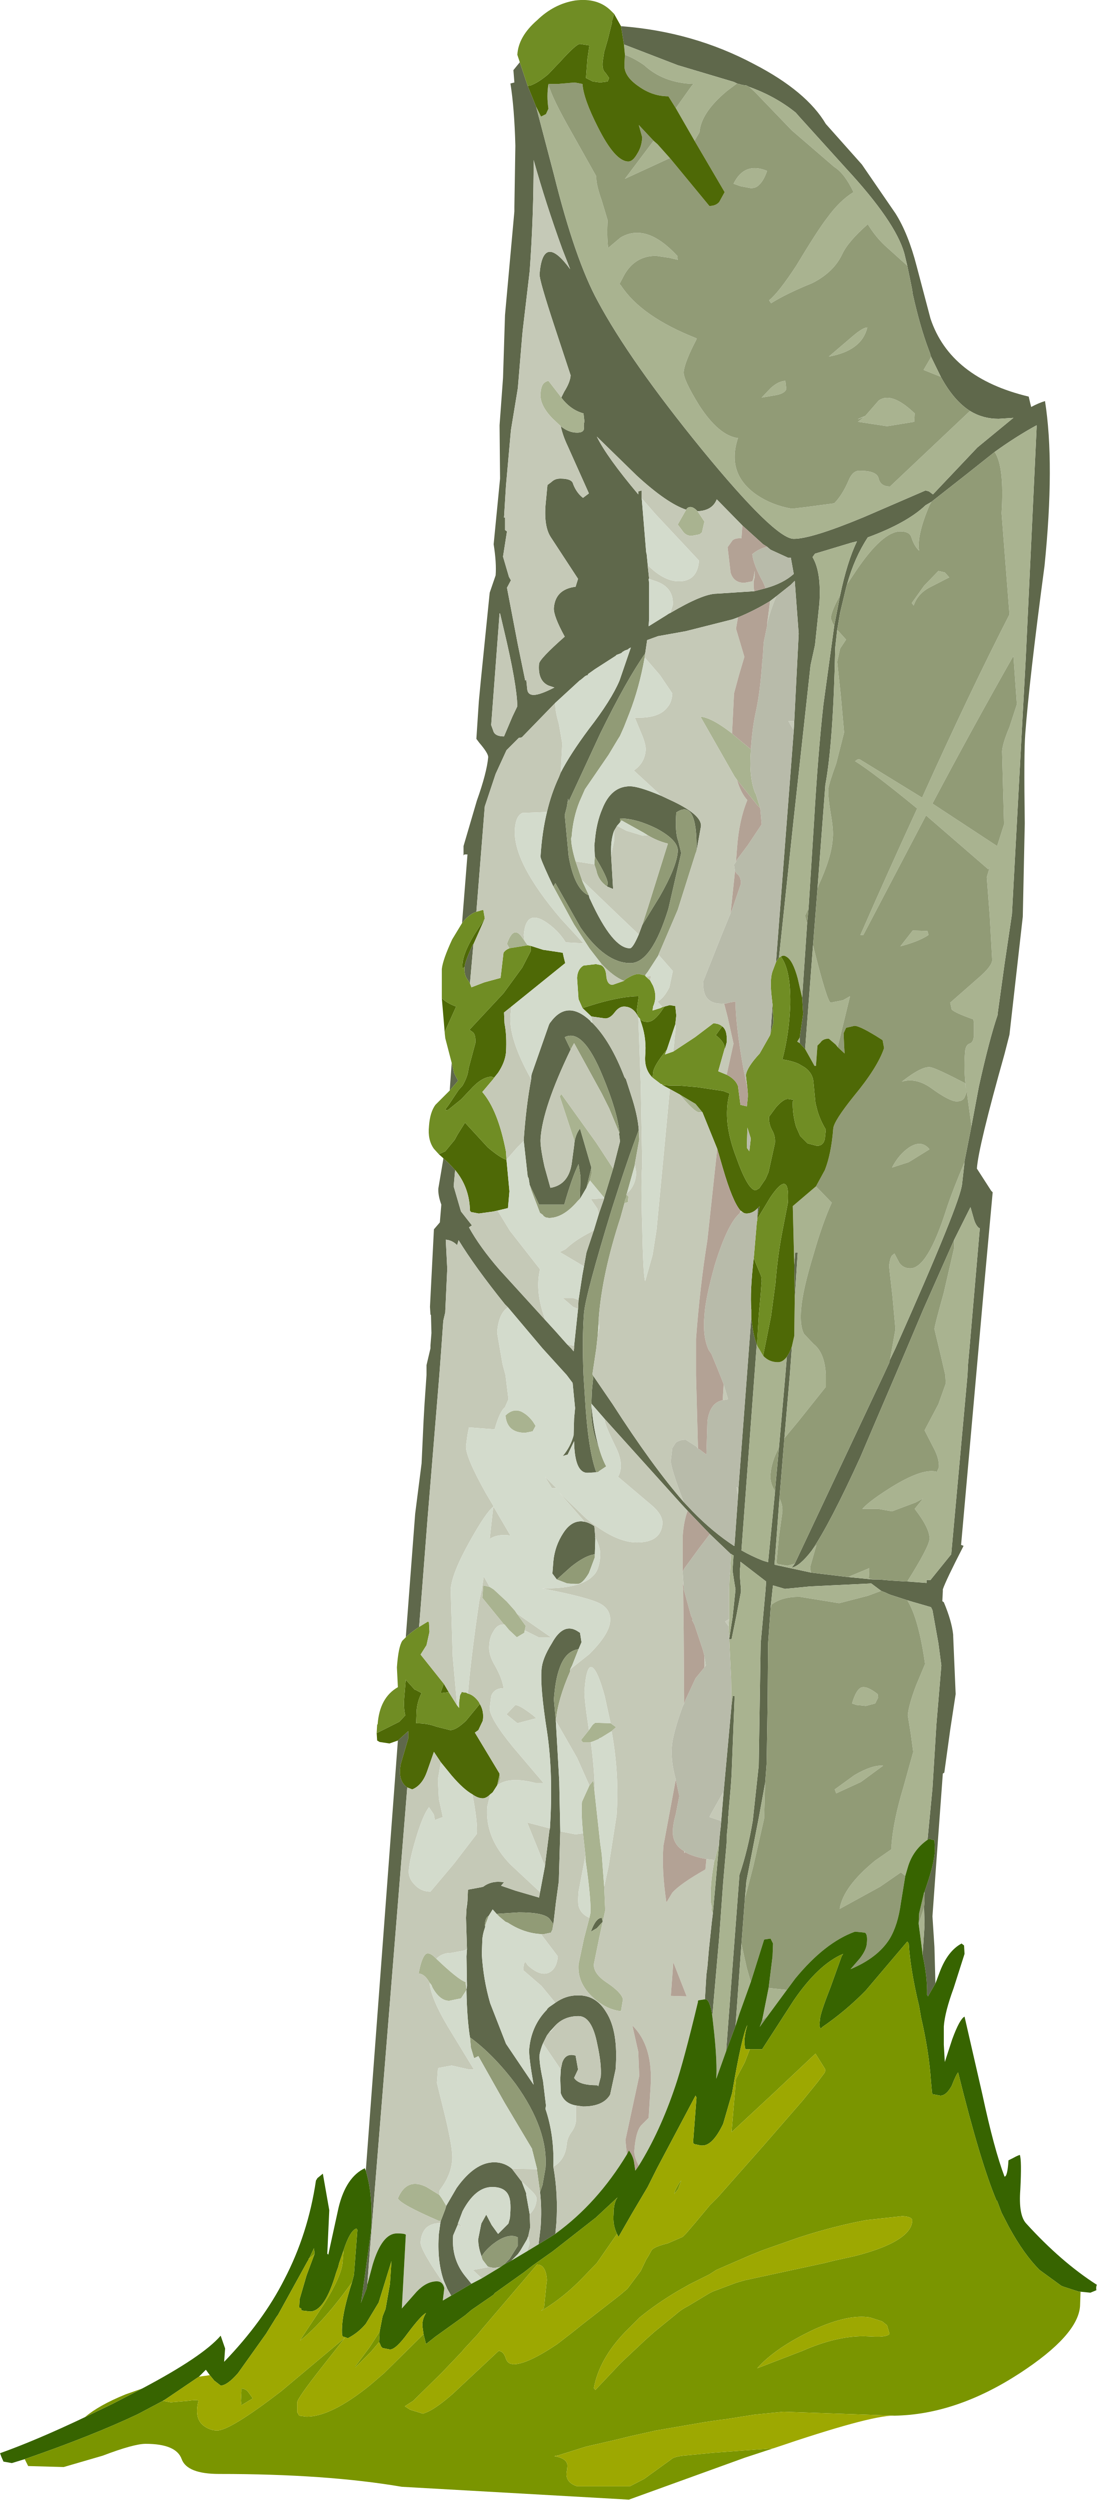 <?xml version="1.0" encoding="UTF-8" standalone="no"?>
<svg xmlns:ffdec="https://www.free-decompiler.com/flash" xmlns:xlink="http://www.w3.org/1999/xlink" ffdec:objectType="frame" height="318.65px" width="139.9px" xmlns="http://www.w3.org/2000/svg">
  <g transform="matrix(1.0, 0.0, 0.0, 1.0, 0.0, 0.0)">
    <use ffdec:characterId="497" height="253.05" id="am_Foreground" transform="matrix(1.259, 0.0, 0.0, 1.259, 0.004, 0.0)" width="111.1" xlink:href="#sprite0"/>
  </g>
  <defs>
    <g id="sprite0" transform="matrix(1.0, 0.0, 0.0, 1.0, -0.4, 0.0)">
      <use ffdec:characterId="496" height="253.05" transform="matrix(1.0, 0.0, 0.0, 1.0, 0.4, 0.0)" width="111.1" xlink:href="#shape0"/>
    </g>
    <g id="shape0" transform="matrix(1.0, 0.0, 0.0, 1.0, -0.4, 0.0)">
      <path d="M63.3 2.65 Q70.6 3.2 76.8 6.5 82.1 9.25 84.05 12.55 L87.7 16.65 91.1 21.6 Q92.4 23.65 93.25 26.95 L94.65 32.25 Q96.65 38.25 104.6 40.15 L104.75 40.8 104.85 41.2 Q105.6 40.8 106.25 40.6 107.25 46.95 106.2 57.3 104.65 68.9 104.25 74.3 104.1 76.25 104.2 83.35 L104.0 92.8 102.65 104.75 102.15 106.7 Q99.5 116.1 99.35 118.3 L100.8 120.55 100.95 120.7 100.05 130.55 97.75 156.4 97.9 156.45 98.0 156.5 Q96.2 160.0 95.9 160.9 L95.9 161.1 95.85 162.1 96.0 162.2 Q96.8 164.1 96.95 165.5 L96.95 165.65 97.2 171.5 96.65 175.1 96.05 179.45 95.9 179.55 95.2 189.1 94.85 194.0 95.05 197.1 95.15 200.8 94.4 202.1 94.3 201.95 Q94.35 200.2 93.85 197.9 L94.05 194.9 94.0 193.1 94.0 193.05 94.05 192.45 94.05 191.8 94.05 191.5 94.3 190.75 Q95.0 188.7 95.1 187.35 L95.05 186.3 94.5 186.15 94.35 186.25 94.85 181.05 95.25 174.55 95.75 168.6 95.45 166.35 94.85 163.0 94.7 162.7 92.8 162.15 92.3 162.0 90.6 161.45 90.35 161.35 90.15 161.25 89.65 161.05 89.45 160.9 88.65 160.3 82.45 160.6 79.9 160.85 78.7 160.5 78.65 160.9 78.45 162.8 78.45 162.9 78.2 166.35 78.2 166.45 78.15 172.55 78.05 178.55 77.9 180.5 77.25 184.05 76.0 190.45 75.85 192.2 75.5 196.8 74.9 205.1 73.95 207.65 75.3 189.8 Q76.15 187.3 76.65 184.3 L77.25 178.75 77.35 172.55 77.45 166.35 77.95 160.9 78.0 160.1 75.4 158.1 75.4 158.5 Q75.3 159.0 75.35 159.65 L75.45 160.9 75.45 161.15 75.0 163.5 74.5 165.95 74.25 165.95 74.6 163.75 74.85 161.4 74.9 160.9 74.75 160.0 74.6 159.0 74.7 157.45 74.65 157.45 74.45 157.3 74.45 157.35 72.3 155.3 70.05 152.95 69.4 152.25 61.65 143.65 60.3 142.1 Q60.5 144.7 61.05 146.5 60.6 145.5 60.45 144.55 60.25 143.65 60.3 142.1 L60.35 140.8 60.5 139.3 62.45 142.15 Q66.5 148.45 69.65 152.05 L69.7 152.1 70.55 153.0 Q72.6 155.1 74.75 156.5 L74.8 156.5 74.8 156.4 75.15 151.5 75.2 150.65 76.5 133.35 Q76.65 135.05 77.05 136.1 L75.5 156.95 Q76.55 157.55 77.7 158.0 L78.2 158.15 78.9 151.05 78.9 150.95 79.3 146.55 79.95 139.2 80.1 137.35 80.35 136.95 80.6 136.35 80.6 136.5 80.4 139.2 79.85 145.6 79.4 151.05 79.35 151.7 78.85 158.4 82.55 159.2 85.85 159.6 86.3 159.65 88.85 159.9 89.45 159.9 90.55 160.0 92.1 160.1 92.3 160.1 94.25 160.25 94.25 159.95 94.65 159.95 96.75 157.35 98.4 139.2 98.45 138.15 98.6 136.5 99.65 124.3 99.6 124.35 Q99.2 124.05 99.0 123.25 L98.7 122.2 97.05 125.5 93.9 132.6 92.25 136.5 91.1 139.2 88.85 144.45 87.55 147.5 Q84.45 154.3 82.6 157.0 81.4 158.55 80.6 158.7 L80.9 158.3 89.9 139.2 90.5 137.9 90.5 137.8 90.55 137.65 91.1 136.5 Q97.7 121.7 97.85 119.85 L98.1 117.65 98.1 117.55 98.8 114.0 99.55 110.0 Q100.6 105.25 101.45 102.75 L101.45 102.65 102.15 97.6 102.9 92.55 104.3 66.65 105.4 43.3 105.4 43.05 Q103.3 44.2 101.15 45.75 L98.25 48.05 94.75 50.8 94.15 51.15 Q92.25 52.95 88.3 54.4 86.95 56.45 86.2 59.15 L86.15 59.3 86.1 59.5 85.5 62.0 85.2 63.75 85.0 65.55 Q84.8 75.15 84.0 79.45 L83.2 90.0 82.75 95.7 81.95 106.2 81.4 105.6 81.4 105.05 81.75 102.65 81.65 101.0 82.15 93.55 82.3 91.95 82.85 83.25 Q83.25 76.3 83.8 71.35 L84.9 63.35 85.5 60.25 Q86.2 56.9 87.2 54.8 L86.6 54.95 82.95 56.05 82.7 56.4 Q83.6 57.9 83.4 61.05 L82.95 65.3 82.5 67.35 80.75 83.3 79.3 96.95 79.0 97.4 80.8 73.95 80.85 73.0 81.3 64.15 80.9 58.8 80.85 58.85 80.75 58.95 80.65 59.05 80.5 59.2 79.05 60.35 78.4 60.85 Q76.85 61.8 75.15 62.5 L74.6 62.7 69.85 63.9 67.05 64.4 65.95 64.8 65.75 66.15 Q63.85 68.85 61.2 74.25 L58.0 81.15 57.95 80.85 57.85 81.45 57.8 81.75 57.6 82.5 58.0 86.7 Q58.6 90.05 60.05 90.65 L60.1 90.9 60.2 91.1 Q62.45 96.0 64.2 96.0 64.5 96.0 65.1 94.6 L65.45 93.65 67.2 90.8 Q68.95 87.75 69.05 86.2 69.15 85.1 66.95 83.9 64.85 82.85 63.2 82.85 L63.2 83.2 63.25 83.2 62.9 83.6 62.6 84.1 Q62.25 85.05 62.3 86.3 L62.3 86.6 62.5 90.0 61.9 89.75 61.95 89.4 Q61.95 88.85 60.65 86.7 L60.6 85.6 60.6 85.55 60.65 85.15 Q60.8 83.3 61.4 81.9 62.3 79.6 64.2 79.6 65.1 79.6 67.35 80.55 L68.2 80.95 Q71.5 82.45 71.4 83.65 L70.95 86.15 Q71.05 80.8 68.9 82.25 68.75 84.25 69.1 85.15 L69.4 86.35 68.1 92.0 Q66.4 97.5 64.25 97.5 61.7 97.5 59.2 93.9 L56.65 89.4 56.45 89.75 56.0 88.8 Q55.1 86.85 55.15 86.7 55.3 84.25 55.8 82.2 56.25 80.3 57.0 78.7 L57.2 78.2 Q58.15 76.35 60.05 73.8 62.3 70.9 63.15 68.9 L64.3 65.55 64.1 65.65 64.0 65.75 63.85 65.8 63.7 65.85 63.45 66.0 63.35 66.1 63.25 66.15 62.85 66.3 62.75 66.4 60.65 67.75 59.95 68.25 59.95 68.35 59.9 68.35 Q59.7 68.4 59.55 68.55 L59.25 68.8 59.1 68.9 56.65 71.15 53.25 74.65 52.95 74.7 52.55 75.1 51.7 75.95 50.6 78.35 49.5 81.65 48.65 92.3 Q47.9 92.55 47.2 93.45 L47.75 86.5 47.45 86.5 47.35 86.6 47.35 85.65 48.7 81.05 Q49.7 78.25 49.85 76.65 49.85 76.25 48.95 75.2 L48.65 74.8 48.9 71.0 49.1 68.9 50.0 60.0 50.6 58.25 Q50.7 57.0 50.4 55.1 L51.05 48.45 51.0 43.05 51.35 38.25 51.55 31.9 52.5 21.4 52.5 20.95 52.6 14.75 Q52.5 10.95 52.1 8.45 L52.5 8.35 52.4 7.1 53.05 6.3 53.75 8.4 53.85 8.7 54.7 10.8 56.5 17.65 Q58.65 26.3 60.95 30.5 64.2 36.55 71.45 45.45 78.9 54.55 80.8 54.55 82.6 54.55 87.9 52.35 L94.15 49.65 94.5 49.75 94.9 50.05 99.4 45.3 103.05 42.3 101.55 42.4 Q99.95 42.4 98.65 41.6 97.0 40.55 95.7 38.15 L94.7 36.1 94.6 35.75 94.45 35.35 Q93.6 33.1 92.85 29.75 L92.8 29.35 92.65 28.6 92.3 26.9 92.0 25.65 Q91.1 22.45 86.1 17.05 L81.35 11.8 81.0 11.4 Q78.95 9.75 76.3 8.8 L76.0 8.65 75.6 8.6 75.05 8.45 74.75 8.3 69.05 6.6 63.6 4.5 63.3 2.65 M37.45 219.75 L40.7 176.2 41.75 175.25 41.75 176.0 41.0 178.55 Q40.65 180.25 41.65 180.95 L37.9 227.35 37.75 229.3 37.6 231.3 37.55 231.65 36.95 233.15 37.0 232.9 37.95 226.1 Q38.25 222.45 37.45 219.75 M41.5 165.75 L42.45 153.25 43.1 148.15 43.3 143.85 43.4 142.1 43.6 139.2 43.6 138.2 44.0 136.5 44.0 136.2 44.1 134.95 44.05 133.1 44.0 133.1 43.95 132.3 44.35 124.45 44.95 123.75 45.1 121.95 Q44.75 121.0 44.8 120.3 L45.3 117.35 45.3 117.25 45.85 117.75 46.5 118.45 46.35 120.1 47.05 122.5 47.1 122.65 48.2 124.05 47.9 124.25 Q49.0 126.25 51.0 128.55 L55.6 133.6 56.65 134.75 57.85 136.1 58.25 136.5 58.5 136.8 58.55 136.5 58.55 136.25 58.95 132.5 59.0 131.6 59.4 129.0 59.55 128.2 59.8 126.8 60.55 124.55 61.05 122.9 61.5 121.6 61.6 121.3 61.6 121.25 62.5 118.3 63.2 115.55 63.1 114.75 63.15 114.7 Q62.95 112.55 61.45 108.95 59.45 104.05 57.6 105.0 L58.2 106.25 Q55.35 112.15 55.15 115.3 55.1 116.05 55.55 118.1 L56.15 120.25 Q57.95 119.95 58.3 117.85 L58.55 116.0 58.6 115.55 Q58.75 114.75 59.15 114.25 L60.3 118.2 59.8 120.25 59.15 121.35 59.15 120.75 59.2 119.1 59.0 117.85 Q58.35 119.15 57.55 121.95 L55.0 121.95 54.05 119.95 53.95 119.3 53.85 119.1 53.5 115.95 53.45 115.5 53.45 115.35 Q53.7 111.85 54.2 109.25 L54.2 109.05 54.25 108.75 56.0 103.75 56.1 103.55 56.15 103.5 Q57.85 101.15 60.2 103.35 L60.25 103.45 60.4 103.55 Q62.25 105.4 63.65 109.05 L63.8 109.25 64.3 110.8 Q65.0 112.9 65.1 114.4 64.0 117.25 62.4 122.3 59.7 131.1 59.55 132.95 59.35 135.45 59.5 139.2 L59.65 141.5 Q59.95 146.75 60.8 149.05 L59.9 149.1 Q58.6 149.1 58.55 145.9 L57.9 147.25 57.4 147.4 Q58.2 146.45 58.5 145.3 L58.55 143.6 58.65 142.55 58.4 140.0 57.8 139.2 55.35 136.5 51.85 132.35 51.55 132.05 Q48.5 128.25 46.85 125.55 L46.7 126.05 Q46.2 125.55 45.55 125.5 L45.7 128.45 45.5 132.75 45.5 132.85 45.3 133.7 45.1 136.5 44.9 139.2 43.7 153.8 43.15 160.9 42.85 164.7 Q41.95 165.3 41.5 165.75 M45.95 110.4 L46.15 107.6 46.4 108.65 46.5 108.85 46.6 109.05 46.8 109.4 45.95 110.4 M57.25 40.25 L57.55 39.65 Q58.15 38.7 58.2 38.0 L56.6 33.15 Q55.0 28.3 55.05 27.75 55.4 23.5 58.15 27.25 L57.35 25.2 Q55.7 20.65 54.45 16.2 54.45 21.95 54.05 27.45 L53.35 33.4 53.3 33.9 52.85 39.3 52.15 43.55 51.65 49.15 51.45 52.4 51.55 52.4 51.55 53.65 51.75 53.8 51.35 56.35 51.95 58.4 52.15 58.75 51.75 59.5 52.85 65.25 53.6 68.9 53.7 68.8 53.8 69.75 Q53.85 70.35 54.45 70.35 55.1 70.35 56.55 69.6 L55.95 69.4 Q54.85 68.9 55.0 67.2 55.05 66.7 57.6 64.45 56.45 62.35 56.5 61.55 56.65 59.65 58.7 59.4 L58.95 58.6 56.2 54.4 Q55.5 53.35 55.65 51.2 L55.85 49.1 56.25 48.8 Q56.6 48.45 57.15 48.45 58.35 48.45 58.45 49.0 58.8 49.9 59.45 50.4 L60.05 49.95 57.9 45.15 Q57.4 44.1 57.2 43.15 58.0 43.8 58.85 43.8 59.5 43.8 59.55 43.4 59.5 42.9 59.6 42.7 L59.5 41.85 Q58.2 41.5 57.25 40.25 M69.9 51.6 Q67.95 50.95 64.9 48.15 L60.85 44.2 Q61.85 46.25 65.05 50.05 L65.05 49.75 65.4 49.65 65.4 50.45 65.85 55.9 65.9 56.1 66.0 57.1 66.0 57.2 66.15 58.6 66.1 58.6 66.15 59.05 66.15 62.6 66.1 63.4 67.95 62.25 Q68.15 62.1 68.3 62.05 71.6 60.1 73.0 60.1 L76.8 59.85 77.95 59.55 Q79.75 59.05 80.8 58.1 L80.5 56.45 80.3 56.45 80.2 56.45 78.45 55.65 78.1 55.35 77.7 55.1 75.6 53.2 73.0 50.55 Q72.55 51.7 71.05 51.75 70.45 51.1 70.0 51.45 L69.9 51.6 M78.4 104.8 L78.45 104.55 78.65 101.7 78.75 103.5 78.4 104.8 M50.35 73.95 Q50.5 74.55 51.45 74.55 L52.3 72.55 52.8 71.5 Q52.75 69.25 51.45 63.8 L51.05 62.1 51.0 62.1 50.15 73.4 50.35 73.95 M48.35 95.6 L48.0 99.55 47.75 99.15 Q47.4 98.7 47.45 97.9 47.5 97.3 48.3 95.6 L48.35 95.6 M77.15 122.3 L77.35 122.1 77.25 122.55 77.1 123.4 77.1 123.5 77.15 122.3 M80.9 131.4 L80.85 128.5 80.85 128.05 80.95 126.8 81.2 126.8 80.9 131.4 M55.1 191.55 L55.6 188.9 55.65 188.45 56.05 185.3 56.1 185.1 Q56.45 179.55 55.8 175.25 55.1 170.8 55.25 169.05 55.3 167.95 56.3 166.35 57.5 164.15 59.0 165.2 L59.15 165.3 59.3 166.25 59.0 166.95 Q57.65 167.15 57.05 168.95 56.65 170.05 56.5 172.05 L56.7 174.2 56.7 174.25 57.05 180.4 57.05 180.6 57.15 185.4 57.0 190.45 56.7 192.65 56.45 194.8 56.1 194.3 Q55.6 193.6 52.95 193.6 L50.7 193.75 50.3 193.3 49.9 193.95 Q49.55 194.1 49.5 194.9 L49.55 195.05 Q49.25 195.9 49.25 196.5 L49.2 197.8 Q49.35 200.4 50.05 202.8 L51.65 206.9 54.45 211.05 Q53.95 208.25 54.0 207.45 54.2 205.15 55.7 203.55 L55.8 203.45 55.8 203.4 56.0 203.2 56.65 202.75 Q57.7 202.0 58.9 202.0 60.75 201.95 61.8 203.7 63.05 205.65 62.75 209.5 L62.2 212.05 Q61.5 213.25 59.45 213.25 L58.75 213.15 Q57.55 212.95 57.2 211.9 L57.15 210.45 57.2 209.5 57.35 208.8 Q57.7 207.8 58.7 208.1 L58.95 209.5 58.55 210.35 Q59.0 211.1 60.9 211.1 L61.0 211.2 61.25 210.25 Q61.35 209.0 60.9 206.95 60.35 204.1 59.0 204.1 57.6 204.1 56.7 205.0 L56.2 205.55 56.1 205.65 55.8 206.05 55.4 206.85 Q55.15 207.45 55.05 208.0 L55.05 208.1 Q55.0 208.8 55.4 210.65 L55.7 213.15 55.65 213.5 Q56.55 216.15 56.45 219.35 56.95 222.2 56.75 225.1 L56.65 226.15 54.95 227.2 55.15 225.55 Q55.3 223.7 55.1 221.9 L55.35 221.2 55.65 219.5 Q55.95 215.6 52.65 211.0 50.4 208.0 48.0 206.25 47.7 204.35 47.65 201.6 L47.65 201.45 47.65 201.4 47.7 201.05 47.65 198.05 47.7 197.3 47.6 194.15 47.65 193.25 47.75 192.45 47.8 191.3 49.15 191.05 49.35 191.0 Q50.2 190.35 51.45 190.55 L51.15 190.9 52.6 191.4 55.0 192.1 55.1 191.55 M60.7 155.65 L60.65 155.6 60.7 155.7 60.7 155.8 60.65 157.35 Q59.7 157.45 58.25 158.6 L56.8 159.9 56.35 159.3 56.45 158.05 Q56.6 156.5 57.45 155.2 58.35 153.8 59.6 154.05 60.1 154.15 60.6 154.5 L60.7 155.65 M74.5 172.6 L74.6 171.85 74.6 171.7 74.8 171.7 74.8 172.05 74.5 179.7 74.45 180.45 74.4 181.1 74.2 183.4 74.2 183.6 74.2 183.75 74.15 183.9 74.15 184.35 74.1 184.95 74.05 185.45 74.0 186.0 74.0 186.15 74.0 186.55 73.65 190.55 73.25 196.1 72.55 204.1 Q72.3 202.4 71.85 202.4 L71.8 202.4 71.95 199.9 72.05 199.15 72.2 197.4 72.5 194.55 72.6 193.75 72.85 191.0 73.25 186.5 73.25 186.35 73.35 185.35 73.4 184.95 73.45 184.35 73.7 181.35 74.5 172.6 M46.1 232.4 L45.7 231.7 45.35 230.9 Q44.65 228.85 44.85 226.15 L45.0 225.05 45.05 224.8 45.1 224.7 45.5 223.65 45.6 223.3 46.65 221.5 Q48.5 218.9 50.45 218.9 L50.5 218.9 50.6 218.9 Q51.55 218.95 52.25 219.55 L53.2 220.8 53.25 220.85 53.3 221.0 53.7 222.05 53.7 222.2 54.05 224.15 54.1 225.5 53.9 226.4 53.85 226.5 53.8 226.65 53.75 226.75 53.1 227.85 52.85 228.2 52.2 228.85 51.45 229.25 52.0 228.7 52.85 227.35 52.85 226.5 52.6 226.4 Q51.65 226.15 50.3 227.2 49.45 227.9 49.15 228.5 L49.3 228.8 49.1 228.2 Q48.8 227.3 48.85 226.6 L49.15 225.1 49.65 224.2 50.2 225.25 50.85 226.15 51.9 225.1 52.05 224.55 52.05 224.5 Q52.2 222.95 51.95 222.35 51.6 221.4 50.25 221.4 48.55 221.4 47.25 223.85 L46.8 225.05 46.75 225.25 46.3 226.3 Q46.1 228.65 47.5 230.4 L48.15 231.2 46.1 232.4 M61.45 194.55 L60.85 195.2 60.25 195.55 Q60.75 194.15 61.35 194.15 L61.45 194.55" fill="#5f684b" fill-rule="evenodd" stroke="none"/>
      <path d="M63.6 4.5 L69.05 6.6 74.75 8.3 75.05 8.45 74.05 9.2 Q71.4 11.4 71.25 13.4 L70.75 14.25 68.85 10.95 70.45 8.7 70.65 8.5 Q67.6 8.4 65.65 6.6 64.65 5.9 63.7 5.55 L63.6 4.5 M76.3 8.8 Q78.95 9.75 81.0 11.4 L81.35 11.8 86.1 17.05 Q91.1 22.45 92.0 25.65 L92.3 26.9 90.3 25.1 Q89.15 24.1 88.3 22.7 86.3 24.45 85.7 25.75 84.85 27.55 82.7 28.65 80.0 29.75 78.5 30.7 L78.3 30.4 Q79.25 29.65 81.05 26.9 83.25 23.25 84.15 22.1 85.45 20.3 86.85 19.45 85.95 17.55 84.9 16.9 L80.6 13.2 76.85 9.3 76.3 8.8 M94.7 36.1 L95.7 38.15 93.95 37.45 94.65 36.25 94.7 36.1 M98.65 41.6 Q99.95 42.4 101.55 42.4 L103.05 42.3 99.4 45.3 94.9 50.05 94.5 49.75 94.15 49.65 87.9 52.35 Q82.6 54.55 80.8 54.55 78.9 54.55 71.45 45.45 64.2 36.55 60.95 30.5 58.65 26.3 56.5 17.65 L54.7 10.8 55.2 11.8 55.7 11.55 55.95 11.0 Q55.75 9.7 55.95 8.55 56.3 9.9 58.3 13.4 L60.8 17.85 Q60.75 18.6 61.35 20.3 L61.95 22.3 Q61.85 23.85 62.0 25.1 L63.25 24.05 Q65.85 22.5 69.0 25.9 L69.05 26.3 68.2 26.1 66.85 25.9 Q64.75 25.9 63.65 27.8 L63.15 28.75 63.3 28.9 Q65.35 32.05 70.95 34.25 L70.95 34.35 Q69.75 36.65 69.65 37.65 69.6 38.4 71.2 41.0 73.2 44.1 75.15 44.35 73.95 47.95 77.05 50.1 78.6 51.15 80.6 51.5 L81.9 51.35 84.9 50.95 Q85.7 50.15 86.35 48.65 86.75 47.65 87.45 47.65 89.25 47.65 89.4 48.45 89.6 49.25 90.55 49.25 L98.65 41.6 M84.35 36.1 L86.75 34.05 Q87.8 33.15 88.25 33.15 87.7 35.5 84.35 36.1 M87.3 42.7 L87.95 42.2 87.3 42.45 Q87.3 42.4 88.05 42.1 L89.4 40.55 Q90.7 39.6 93.05 41.85 L93.0 42.7 90.25 43.15 87.3 42.7 M94.75 50.8 L94.55 51.15 Q93.25 54.2 93.5 55.75 93.0 55.3 92.7 54.35 92.5 53.8 91.6 53.8 89.8 53.8 87.1 57.8 L86.2 59.15 Q86.95 56.45 88.3 54.4 92.25 52.95 94.15 51.15 L94.75 50.8 M85.2 63.75 L86.1 64.75 85.5 65.65 85.2 67.0 85.55 70.25 85.9 74.15 85.1 77.3 Q84.35 79.35 84.3 79.9 84.25 80.6 84.55 82.4 84.85 84.1 84.75 84.85 84.65 86.75 83.3 89.65 L83.2 90.0 84.0 79.45 Q84.8 75.15 85.0 65.55 L85.2 63.75 M82.75 95.7 Q84.2 101.5 84.55 101.5 L85.8 101.25 86.5 100.85 85.25 106.0 85.05 105.75 84.35 105.15 Q83.75 105.15 83.5 105.55 L83.2 105.85 83.05 107.9 82.9 107.9 81.95 106.2 82.75 95.7 M83.05 120.1 L84.65 121.75 Q83.7 123.85 82.8 127.0 81.7 130.6 81.55 132.5 81.4 134.25 81.85 135.05 L82.8 136.05 Q83.95 136.95 84.05 139.2 L84.05 140.4 81.3 143.85 79.85 145.6 80.4 139.2 80.6 136.5 80.6 136.35 80.85 135.25 80.9 131.4 81.2 126.8 80.95 126.8 80.85 128.05 80.7 122.1 83.05 120.1 M79.35 151.7 Q79.7 152.35 79.65 153.05 L79.3 155.55 79.05 158.2 79.2 158.35 80.15 158.5 80.9 158.3 80.6 158.7 Q81.4 158.55 82.6 157.0 L83.1 156.4 82.5 158.5 Q82.45 158.9 82.55 159.2 L78.85 158.4 79.35 151.7 M90.55 137.65 L91.1 134.55 90.8 131.25 90.45 128.15 Q90.55 127.35 90.75 127.1 L91.0 126.9 91.5 127.85 Q91.9 128.4 92.6 128.4 94.35 128.4 96.25 122.45 96.85 120.6 98.1 117.65 L97.85 119.85 Q97.7 121.7 91.1 136.5 L90.55 137.65 M98.8 114.0 L98.4 111.05 98.35 110.5 98.1 111.1 Q97.9 111.5 97.3 111.5 96.6 111.5 94.85 110.25 93.25 109.05 91.75 109.5 93.85 107.85 94.7 108.05 95.35 108.2 98.15 109.65 L98.25 110.25 Q98.0 108.25 98.15 106.5 98.2 105.8 98.6 105.65 99.0 105.55 99.05 104.8 L99.05 103.65 99.0 103.2 Q97.15 102.55 96.8 102.2 L96.65 101.5 99.5 99.0 Q100.85 97.85 100.9 97.2 L100.65 92.7 100.35 88.8 100.65 87.8 100.5 88.0 94.2 82.55 87.85 94.65 87.55 94.65 Q90.55 87.8 93.3 81.85 88.85 78.2 87.0 77.05 L87.1 77.0 Q87.25 76.85 87.45 76.85 L93.8 80.75 Q98.6 70.1 102.65 62.2 L101.85 51.95 Q102.15 47.25 101.15 45.75 103.3 44.2 105.4 43.05 L105.4 43.3 104.3 66.65 102.9 92.55 102.15 97.6 101.45 102.65 101.45 102.75 Q100.6 105.25 99.55 110.0 L98.8 114.0 M102.65 73.6 L103.4 71.3 103.05 66.4 Q98.85 73.8 94.85 81.35 L101.4 85.65 102.1 83.45 102.0 79.8 101.9 76.05 Q101.95 75.25 102.65 73.6 M96.1 57.95 L96.55 58.45 94.6 59.45 Q93.35 60.1 92.95 61.3 L92.75 61.05 94.0 59.3 95.45 57.8 96.1 57.95 M79.3 96.95 L80.75 83.3 82.5 67.35 82.95 65.3 83.4 61.05 Q83.6 57.9 82.7 56.4 L82.95 56.05 86.6 54.95 87.2 54.8 Q86.2 56.9 85.5 60.25 84.6 61.85 84.55 62.6 L84.75 63.1 84.9 63.35 83.8 71.35 Q83.25 76.3 82.85 83.25 L82.3 91.95 81.95 92.7 82.15 93.55 81.65 101.0 81.2 99.05 Q80.7 97.2 80.05 96.85 79.75 96.65 79.5 96.85 L79.3 96.95 M94.45 94.65 Q93.5 95.3 91.6 95.8 L92.85 94.2 94.35 94.25 94.45 94.65 M68.25 16.0 L68.15 16.05 63.7 18.1 66.6 14.25 67.0 14.6 68.25 16.0 M77.3 18.7 Q77.0 19.05 76.45 19.05 L75.4 18.85 74.7 18.6 Q75.8 16.35 78.1 17.3 77.75 18.3 77.3 18.7 M57.2 43.15 L56.35 42.35 Q55.05 41.0 55.15 39.85 55.2 38.95 55.6 38.7 55.75 38.6 55.95 38.55 L57.15 40.1 57.25 40.25 Q58.2 41.5 59.5 41.85 L59.6 42.7 Q59.5 42.9 59.55 43.4 59.5 43.8 58.85 43.8 58.0 43.8 57.2 43.15 M71.05 51.75 L71.75 52.8 71.5 53.9 71.25 54.1 70.45 54.25 Q69.85 54.25 69.5 53.7 L69.05 53.1 69.9 51.6 70.0 51.45 Q70.45 51.1 71.05 51.75 M79.95 38.55 L80.05 39.4 Q79.85 39.85 79.0 40.0 L77.55 40.25 78.45 39.3 Q79.2 38.6 79.95 38.55 M76.45 75.85 L76.45 76.05 Q76.25 78.7 76.9 80.3 L76.95 80.35 77.4 81.8 77.25 81.65 77.1 81.5 75.05 78.95 74.8 78.6 71.35 72.55 Q72.5 72.65 74.55 74.25 L74.7 74.4 76.45 75.85 M52.0 96.0 L51.75 95.55 Q52.4 93.65 53.25 94.85 L53.6 95.35 53.7 95.5 53.85 95.7 52.0 96.0 M69.25 110.8 L70.85 111.75 71.55 112.6 71.2 112.6 Q70.75 112.6 69.25 110.8 M77.7 137.25 Q78.3 137.9 79.2 137.9 79.7 137.9 80.1 137.35 L79.95 139.2 79.3 146.55 Q78.55 147.95 78.45 149.2 78.35 150.1 78.9 150.95 L78.9 151.05 78.2 158.15 77.7 158.0 Q76.55 157.55 75.5 156.95 L77.05 136.1 77.1 136.25 77.35 136.65 77.55 137.0 77.7 137.25 M63.85 120.9 L64.05 121.15 64.0 121.7 63.65 121.8 63.7 121.5 63.85 121.15 63.85 120.9 M58.6 115.55 L57.1 111.0 57.25 110.75 60.8 115.7 62.5 118.3 61.6 121.25 60.15 119.5 60.35 118.7 60.3 118.4 60.3 118.2 59.15 114.25 Q58.75 114.75 58.6 115.55 M50.0 160.65 L50.4 160.9 51.7 162.1 51.75 162.15 52.55 163.05 52.75 163.35 53.65 164.6 53.55 165.05 53.5 165.3 52.75 165.75 51.95 165.0 51.5 164.45 51.45 164.45 49.25 161.75 49.35 160.5 50.0 160.65 M54.65 144.35 L54.35 144.9 53.6 145.05 Q51.75 145.05 51.6 143.3 52.35 142.55 53.2 142.9 53.9 143.25 54.4 143.95 L54.65 144.35 M74.45 157.35 L74.45 157.3 74.65 157.45 74.7 157.45 74.6 159.0 74.75 160.0 74.9 160.9 74.85 161.4 74.6 163.75 74.25 165.95 74.5 165.95 75.0 163.5 75.45 161.15 75.45 160.9 75.35 159.65 Q75.3 159.0 75.4 158.5 L75.4 158.1 78.0 160.1 77.95 160.9 77.45 166.35 77.35 172.55 77.25 178.75 76.65 184.3 Q76.15 187.3 75.3 189.8 L73.95 207.65 72.95 210.45 Q73.05 208.85 72.75 205.9 L72.55 204.1 73.25 196.1 73.65 190.55 74.0 186.55 74.0 186.15 74.0 186.0 74.05 185.45 74.1 184.95 74.15 184.35 74.15 183.9 74.2 183.75 74.2 183.6 74.2 183.4 74.4 181.1 74.45 180.45 74.5 179.7 74.8 172.05 74.8 171.7 74.6 171.7 74.6 171.85 74.5 172.6 74.45 169.85 74.2 164.65 74.25 163.9 74.25 160.9 74.3 159.6 74.35 159.25 74.45 157.35 M74.9 205.1 L75.5 196.8 76.05 199.25 76.45 200.65 75.3 203.85 74.9 205.1 M75.85 192.2 L76.0 190.45 77.25 184.05 77.9 180.5 77.8 184.1 76.7 188.95 75.85 192.2 M78.45 162.8 L78.65 160.9 78.7 160.5 79.9 160.85 82.45 160.6 88.65 160.3 89.45 160.9 89.65 161.05 88.3 161.55 85.4 162.3 81.4 161.65 Q79.55 161.65 78.55 162.45 L78.45 162.8 M92.3 162.0 L92.8 162.15 94.7 162.7 94.85 163.0 95.45 166.35 95.75 168.6 95.25 174.55 94.85 181.05 94.35 186.25 Q92.85 187.3 92.35 189.05 L92.1 189.9 91.65 189.55 89.55 191.0 Q86.35 192.75 85.45 193.25 85.8 191.0 89.05 188.35 L90.7 187.2 90.7 186.75 Q90.9 184.25 91.9 180.95 L92.9 177.35 92.65 175.5 92.35 173.65 Q92.45 172.55 93.2 170.6 L94.1 168.45 Q93.45 163.85 92.3 162.0 M94.05 191.5 L94.05 191.8 94.0 191.6 94.05 191.5 M94.0 193.1 L94.05 194.9 93.85 197.9 93.8 197.4 93.45 194.75 94.0 193.1 M72.8 188.3 L73.25 186.5 72.85 191.0 72.6 193.75 72.45 193.3 72.5 193.15 72.5 193.05 72.4 192.6 Q72.3 190.85 72.7 188.7 L72.75 188.35 72.8 188.3 M97.05 125.5 L98.7 122.2 99.0 123.25 Q99.2 124.05 99.6 124.35 L99.65 124.3 98.6 136.5 98.45 138.15 98.4 139.2 96.75 157.35 94.65 159.95 94.25 159.95 94.25 160.25 92.3 160.1 Q94.5 156.6 94.55 155.8 94.6 154.75 93.05 152.75 L93.9 151.7 93.15 152.1 90.75 153.0 89.35 152.75 87.75 152.75 Q88.55 151.85 91.1 150.3 94.0 148.6 95.3 149.0 L95.5 148.55 Q95.55 147.7 95.0 146.65 L94.05 144.8 95.45 142.15 96.2 140.05 96.15 139.2 95.65 137.05 95.05 134.55 Q95.05 134.25 96.0 130.85 L97.05 126.3 97.05 125.5 M88.85 159.9 L86.3 159.65 88.45 158.75 88.45 159.05 88.4 159.8 88.85 159.9 M51.0 179.65 L51.1 180.0 50.9 180.55 50.75 180.75 51.0 179.65 M62.25 174.45 L62.8 174.85 62.35 175.25 61.3 175.9 61.2 175.95 Q61.1 175.95 61.05 176.05 L60.45 176.3 60.1 176.4 59.45 176.4 59.25 176.15 60.05 175.15 60.4 174.65 60.55 174.5 60.6 174.5 60.65 174.4 62.25 174.45 M61.6 191.0 L61.7 193.4 61.1 196.15 60.55 198.85 Q60.5 199.8 61.85 200.7 63.35 201.7 63.5 202.4 L63.3 203.6 Q61.85 203.45 60.5 202.25 58.85 200.75 59.0 198.85 L59.55 196.25 60.1 194.15 60.2 193.7 Q60.3 192.4 59.7 188.25 L59.7 187.85 59.45 185.6 Q59.25 183.45 59.35 182.4 L60.1 180.75 60.5 180.25 60.65 181.65 61.2 186.65 61.35 187.7 61.5 189.7 61.6 191.0 M45.05 224.8 L44.9 224.85 Q40.95 223.15 40.7 222.55 41.6 220.4 43.6 221.4 L44.9 222.2 45.15 222.55 45.6 223.3 45.5 223.65 45.1 224.7 45.05 224.8 M43.9 200.7 Q43.4 199.8 42.8 199.8 43.1 198.15 43.55 197.8 43.9 197.6 44.5 198.2 L44.6 198.3 Q46.8 200.4 47.55 200.65 L47.65 201.4 47.65 201.45 47.1 202.3 45.9 202.55 Q44.95 202.55 44.2 201.2 L44.1 200.95 43.9 200.7 M61.45 194.55 L61.35 194.15 Q60.75 194.15 60.25 195.55 L60.85 195.2 61.45 194.55 M78.25 201.25 L80.1 201.45 78.15 204.1 77.6 204.5 78.25 201.25 M81.4 105.6 L81.15 105.45 81.4 105.05 81.4 105.6 M94.55 116.35 L92.45 117.65 90.75 118.2 Q91.45 116.85 92.5 116.15 93.75 115.35 94.55 116.35 M87.15 172.6 L86.7 172.45 Q87.1 171.1 87.6 170.85 88.15 170.6 89.3 171.5 L89.35 171.85 89.05 172.45 88.1 172.7 87.15 172.6 M87.6 180.4 L85.1 181.55 84.95 181.15 86.95 179.7 Q88.75 178.65 89.85 178.75 L87.6 180.4" fill="#a9b390" fill-rule="evenodd" stroke="none"/>
      <path d="M75.05 8.45 L75.6 8.6 76.0 8.65 76.3 8.8 76.85 9.3 80.6 13.2 84.9 16.9 Q85.95 17.55 86.85 19.45 85.45 20.3 84.15 22.1 83.25 23.25 81.05 26.9 79.25 29.65 78.3 30.4 L78.5 30.7 Q80.0 29.75 82.7 28.65 84.85 27.55 85.7 25.75 86.3 24.45 88.3 22.7 89.15 24.1 90.3 25.1 L92.3 26.9 92.65 28.6 92.8 29.35 92.85 29.75 Q93.6 33.1 94.45 35.35 L94.6 35.75 94.7 36.1 94.65 36.25 93.95 37.45 95.7 38.15 Q97.0 40.55 98.65 41.6 L90.55 49.25 Q89.6 49.25 89.4 48.45 89.25 47.65 87.45 47.65 86.75 47.65 86.35 48.65 85.7 50.15 84.9 50.95 L81.9 51.35 80.6 51.5 Q78.6 51.15 77.05 50.1 73.95 47.95 75.15 44.35 73.2 44.1 71.2 41.0 69.6 38.4 69.65 37.65 69.75 36.65 70.95 34.35 L70.95 34.25 Q65.35 32.05 63.3 28.9 L63.15 28.75 63.65 27.8 Q64.75 25.9 66.85 25.9 L68.2 26.1 69.05 26.3 69.0 25.9 Q65.85 22.5 63.25 24.05 L62.0 25.1 Q61.85 23.85 61.95 22.3 L61.35 20.3 Q60.75 18.6 60.8 17.85 L58.3 13.4 Q56.3 9.9 55.95 8.55 L55.95 8.5 56.9 8.5 58.6 8.35 59.4 8.5 Q59.5 10.0 60.95 12.85 62.7 16.35 64.05 16.35 64.5 16.35 64.95 15.55 65.4 14.85 65.45 13.9 L65.1 12.65 66.6 14.25 63.7 18.1 68.15 16.05 68.25 16.0 72.25 20.85 Q72.9 20.85 73.25 20.45 L73.8 19.45 70.75 14.25 71.25 13.4 Q71.4 11.4 74.05 9.2 L75.05 8.45 M84.35 36.1 Q87.7 35.5 88.25 33.15 87.8 33.15 86.75 34.05 L84.35 36.1 M87.3 42.7 L90.25 43.15 93.0 42.7 93.05 41.85 Q90.7 39.6 89.4 40.55 L88.05 42.1 Q87.3 42.4 87.3 42.45 L87.95 42.2 87.3 42.7 M94.75 50.8 L98.25 48.05 101.15 45.75 Q102.15 47.25 101.85 51.95 L102.65 62.2 Q98.6 70.1 93.8 80.75 L87.45 76.85 Q87.25 76.85 87.1 77.0 L87.0 77.05 Q88.85 78.2 93.3 81.85 90.55 87.8 87.55 94.65 L87.85 94.65 94.2 82.55 100.5 88.0 100.65 87.8 100.35 88.8 100.65 92.7 100.9 97.2 Q100.85 97.85 99.5 99.0 L96.65 101.5 96.8 102.2 Q97.15 102.55 99.0 103.2 L99.05 103.65 99.05 104.8 Q99.0 105.55 98.6 105.65 98.2 105.8 98.15 106.5 98.0 108.25 98.25 110.25 L98.15 109.65 Q95.35 108.2 94.7 108.05 93.85 107.85 91.75 109.5 93.25 109.05 94.85 110.25 96.6 111.5 97.3 111.5 97.9 111.5 98.1 111.1 L98.35 110.5 98.4 111.05 98.8 114.0 98.1 117.55 98.1 117.65 Q96.85 120.6 96.25 122.45 94.35 128.4 92.6 128.4 91.9 128.4 91.5 127.85 L91.0 126.9 90.75 127.1 Q90.55 127.35 90.45 128.15 L90.8 131.25 91.1 134.55 90.55 137.65 90.5 137.8 90.5 137.9 89.9 139.2 80.9 158.3 80.15 158.5 79.2 158.35 79.05 158.2 79.3 155.55 79.65 153.05 Q79.7 152.35 79.35 151.7 L79.4 151.05 79.85 145.6 81.3 143.85 84.05 140.4 84.05 139.2 Q83.95 136.95 82.8 136.05 L81.85 135.05 Q81.4 134.25 81.55 132.5 81.7 130.6 82.8 127.0 83.7 123.85 84.65 121.75 L83.05 120.1 83.95 118.45 Q84.6 116.8 84.8 114.25 84.85 113.5 86.9 110.95 89.3 108.05 89.95 106.1 L89.8 105.3 Q87.55 103.85 86.95 103.85 L86.1 104.05 85.85 104.6 85.9 105.8 85.95 106.65 85.25 106.0 86.5 100.85 85.8 101.25 84.55 101.5 Q84.2 101.5 82.75 95.7 L83.2 90.0 83.3 89.65 Q84.65 86.75 84.75 84.85 84.85 84.1 84.55 82.4 84.25 80.6 84.3 79.9 84.35 79.35 85.1 77.3 L85.9 74.15 85.55 70.25 85.2 67.0 85.5 65.65 86.1 64.75 85.2 63.75 85.5 62.0 86.1 59.5 86.15 59.3 86.2 59.15 87.1 57.8 Q89.8 53.8 91.6 53.8 92.5 53.8 92.7 54.35 93.0 55.3 93.5 55.75 93.25 54.2 94.55 51.15 L94.75 50.8 M102.65 73.6 Q101.95 75.25 101.9 76.05 L102.0 79.8 102.1 83.45 101.4 85.65 94.85 81.35 Q98.85 73.8 103.05 66.4 L103.4 71.3 102.65 73.6 M96.1 57.95 L95.45 57.8 94.0 59.3 92.75 61.05 92.95 61.3 Q93.35 60.1 94.6 59.45 L96.55 58.45 96.1 57.95 M82.15 93.55 L81.95 92.7 82.3 91.95 82.15 93.55 M84.9 63.35 L84.75 63.1 84.55 62.6 Q84.6 61.85 85.5 60.25 L84.9 63.35 M94.45 94.65 L94.35 94.25 92.85 94.2 91.6 95.8 Q93.5 95.3 94.45 94.65 M68.85 10.95 L68.1 9.75 Q66.5 9.75 65.1 8.75 63.55 7.7 63.65 6.5 L63.7 5.55 Q64.65 5.9 65.65 6.6 67.6 8.4 70.65 8.5 L70.45 8.7 68.85 10.95 M77.3 18.7 Q77.75 18.3 78.1 17.3 75.8 16.35 74.7 18.6 L75.4 18.85 76.45 19.05 Q77.0 19.05 77.3 18.7 M79.95 38.55 Q79.2 38.6 78.45 39.3 L77.55 40.25 79.0 40.0 Q79.85 39.85 80.05 39.4 L79.95 38.55 M65.75 66.15 L65.7 66.55 Q65.15 69.65 64.15 72.2 L63.6 73.6 63.2 74.5 62.95 74.9 62.05 76.4 59.65 79.9 59.1 81.15 Q58.45 82.75 58.3 84.7 L58.25 84.85 Q58.25 85.7 58.7 87.2 L59.35 89.1 59.45 89.35 60.05 90.65 Q58.6 90.05 58.0 86.7 L57.6 82.5 57.8 81.75 57.85 81.45 57.95 80.85 58.0 81.15 61.2 74.25 Q63.85 68.85 65.75 66.15 M70.95 86.15 L70.85 86.4 69.05 92.1 67.1 96.65 67.1 96.7 66.0 98.4 65.8 98.65 65.75 98.75 65.1 98.6 Q64.6 98.6 63.75 99.15 L63.6 99.3 Q62.5 98.85 61.3 97.55 L60.1 96.0 58.55 93.6 58.3 93.15 56.45 89.75 56.65 89.4 59.2 93.9 Q61.7 97.5 64.25 97.5 66.4 97.5 68.1 92.0 L69.4 86.35 69.1 85.15 Q68.75 84.25 68.9 82.25 71.05 80.8 70.95 86.15 M60.6 87.5 L60.65 86.7 Q61.95 88.85 61.95 89.4 L61.9 89.75 Q61.0 89.15 60.8 88.1 L60.6 87.5 M63.25 83.2 L63.2 83.2 63.2 82.85 Q64.85 82.85 66.95 83.9 69.15 85.1 69.05 86.2 68.95 87.75 67.2 90.8 L65.45 93.65 66.05 91.8 68.05 85.4 Q67.0 85.15 66.0 84.55 L65.6 84.3 63.35 83.05 63.25 83.2 M65.1 114.4 L65.15 115.35 64.7 117.85 64.7 117.95 63.9 120.8 63.85 120.9 63.85 121.15 63.7 121.5 63.65 121.8 63.25 123.25 Q61.4 128.9 61.05 133.4 L61.05 133.65 60.95 135.1 60.8 136.5 60.4 139.15 60.45 139.2 60.5 139.3 60.35 140.8 60.3 142.1 Q60.25 143.65 60.45 144.55 60.6 145.5 61.05 146.5 61.35 147.6 61.8 148.45 L61.05 148.95 61.05 149.0 60.8 149.05 Q59.95 146.75 59.65 141.5 L59.5 139.2 Q59.35 135.45 59.55 132.95 59.7 131.1 62.4 122.3 64.0 117.25 65.1 114.4 M63.15 114.7 L63.1 114.65 63.05 114.5 62.1 112.2 61.4 110.8 61.35 110.7 58.55 105.6 58.25 106.15 58.2 106.25 57.6 105.0 Q59.45 104.05 61.45 108.95 62.95 112.55 63.15 114.7 M60.15 119.5 L59.8 120.25 60.3 118.2 60.3 118.4 60.35 118.7 60.15 119.5 M59.15 121.35 L58.9 121.6 Q57.45 123.3 56.0 123.3 L55.7 123.25 55.6 123.2 55.45 123.1 55.4 123.0 55.25 122.9 55.2 122.85 55.1 122.8 54.2 120.45 54.05 119.95 55.0 121.95 57.55 121.95 Q58.35 119.15 59.0 117.85 L59.2 119.1 59.15 120.75 59.15 121.35 M59.0 166.95 L58.35 168.6 58.15 169.0 58.15 169.2 Q56.9 172.05 56.7 174.2 L56.5 172.05 Q56.65 170.05 57.05 168.95 57.65 167.15 59.0 166.95 M60.65 157.35 L60.65 157.65 60.05 159.25 Q59.4 160.35 58.9 160.35 L58.65 160.35 57.85 160.3 56.8 159.9 58.25 158.6 Q59.7 157.45 60.65 157.35 M79.3 146.55 L78.9 150.95 Q78.35 150.1 78.45 149.2 78.55 147.95 79.3 146.55 M75.5 196.8 L75.85 192.2 76.7 188.95 77.8 184.1 77.9 180.5 78.05 178.55 78.15 172.55 78.2 166.45 78.2 166.35 78.45 162.9 78.45 162.8 78.55 162.45 Q79.55 161.65 81.4 161.65 L85.4 162.3 88.3 161.55 89.65 161.05 90.15 161.25 90.35 161.35 90.6 161.45 92.3 162.0 Q93.45 163.85 94.1 168.45 L93.2 170.6 Q92.45 172.55 92.35 173.65 L92.65 175.5 92.9 177.35 91.9 180.95 Q90.9 184.25 90.7 186.75 L90.7 187.2 89.05 188.35 Q85.8 191.0 85.45 193.25 86.35 192.75 89.55 191.0 L91.65 189.55 92.1 189.9 91.65 192.65 Q91.35 194.9 90.5 196.3 89.3 198.2 86.55 199.35 L87.5 198.25 Q88.15 197.4 88.2 196.75 88.3 195.8 88.0 195.65 L87.0 195.55 Q83.95 196.65 80.95 200.3 L80.1 201.45 78.25 201.25 78.65 198.05 78.7 196.75 78.45 196.25 77.8 196.35 76.45 200.65 76.05 199.25 75.5 196.8 M94.05 191.8 L94.05 192.45 94.0 193.05 94.0 193.1 93.45 194.75 93.5 193.7 94.0 191.6 94.05 191.8 M82.55 159.2 Q82.45 158.9 82.5 158.5 L83.1 156.4 82.6 157.0 Q84.45 154.3 87.55 147.5 L88.85 144.45 91.1 139.2 92.25 136.5 93.9 132.6 97.05 125.5 97.05 126.3 96.0 130.85 Q95.05 134.25 95.05 134.55 L95.65 137.05 96.15 139.2 96.2 140.05 95.45 142.15 94.05 144.8 95.0 146.65 Q95.55 147.7 95.5 148.55 L95.3 149.0 Q94.0 148.6 91.1 150.3 88.55 151.85 87.75 152.75 L89.35 152.75 90.75 153.0 93.15 152.1 93.9 151.7 93.05 152.75 Q94.6 154.75 94.55 155.8 94.5 156.6 92.3 160.1 L92.1 160.1 90.55 160.0 89.45 159.9 88.85 159.9 88.4 159.8 88.45 159.05 88.45 158.75 86.3 159.65 85.85 159.6 82.55 159.2 M56.45 194.8 L56.35 195.35 56.2 195.65 55.5 195.8 55.2 195.8 Q53.45 195.7 51.85 194.65 L51.6 194.55 51.0 194.05 50.7 193.75 52.95 193.6 Q55.6 193.6 56.1 194.3 L56.45 194.8 M49.55 195.05 L49.5 194.9 Q49.55 194.1 49.9 193.95 L49.55 194.9 49.55 195.05 M94.55 116.35 Q93.75 115.35 92.5 116.15 91.45 116.85 90.75 118.2 L92.45 117.65 94.55 116.35 M87.6 180.4 L89.85 178.75 Q88.75 178.65 86.95 179.7 L84.95 181.15 85.1 181.55 87.6 180.4 M87.15 172.6 L88.1 172.7 89.05 172.45 89.35 171.85 89.3 171.5 Q88.15 170.6 87.6 170.85 87.1 171.1 86.7 172.45 L87.15 172.6 M78.15 204.1 L77.35 205.2 77.6 204.5 78.15 204.1 M48.0 206.25 Q50.4 208.0 52.65 211.0 55.95 215.6 55.65 219.5 L55.35 221.2 55.1 221.9 54.8 219.75 54.8 219.6 54.35 217.8 54.3 217.65 54.3 217.55 51.5 212.85 48.85 208.15 48.45 208.35 48.4 208.3 48.1 207.3 48.0 206.25 M49.95 229.5 L49.8 229.45 49.3 228.8 49.15 228.5 Q49.45 227.9 50.3 227.2 51.65 226.15 52.6 226.4 L52.85 226.5 52.85 227.35 52.0 228.7 51.45 229.25 51.1 229.5 50.4 229.6 49.95 229.5" fill="#919b76" fill-rule="evenodd" stroke="none"/>
      <path d="M40.7 176.2 L39.85 176.5 38.85 176.35 38.6 176.2 38.55 175.45 39.95 174.75 40.85 174.3 41.45 173.65 Q41.25 172.85 41.35 171.8 L41.5 170.05 42.4 171.05 42.45 171.05 43.1 171.4 Q42.7 172.15 42.6 173.1 L42.55 174.45 Q43.7 174.45 44.6 174.8 L46.0 175.15 Q46.6 175.15 47.6 174.2 L49.0 172.5 Q49.45 173.25 49.3 174.2 L48.85 175.15 48.5 175.4 51.0 179.55 51.0 179.65 50.75 180.75 50.3 181.45 50.05 181.65 Q49.65 182.05 49.3 182.05 48.8 182.05 48.25 181.65 47.35 181.15 46.15 179.75 L45.05 178.4 44.35 177.35 43.65 179.35 Q43.15 180.75 42.15 181.15 L41.65 180.95 Q40.65 180.25 41.0 178.55 L41.75 176.0 41.75 175.25 40.7 176.2 M45.3 117.25 L44.85 116.85 45.5 116.55 46.45 115.4 46.75 114.85 47.5 113.65 49.8 116.15 Q51.1 117.25 51.7 117.4 L52.0 120.6 51.85 122.3 50.8 122.55 50.35 122.65 48.9 122.85 48.1 122.7 48.0 122.55 Q47.95 120.2 46.5 118.45 L45.85 117.75 45.3 117.25 M45.45 104.65 L45.4 104.0 45.15 101.05 Q45.65 101.55 46.6 101.9 L45.45 104.45 45.45 104.65 M62.6 1.4 L63.3 2.65 63.6 4.5 63.7 5.55 63.65 6.5 Q63.55 7.7 65.1 8.75 66.5 9.75 68.1 9.75 L68.85 10.95 70.75 14.25 73.8 19.45 73.25 20.45 Q72.9 20.85 72.25 20.85 L68.25 16.0 67.0 14.6 66.6 14.25 65.1 12.65 65.45 13.9 Q65.4 14.85 64.95 15.55 64.5 16.35 64.05 16.35 62.7 16.35 60.95 12.85 59.5 10.0 59.4 8.5 L58.6 8.35 56.9 8.5 55.95 8.5 55.95 8.55 Q55.75 9.7 55.95 11.0 L55.7 11.55 55.2 11.8 54.7 10.8 53.85 8.7 54.15 8.65 Q54.95 8.35 55.95 7.5 L56.8 6.6 57.05 6.35 Q58.75 4.45 59.15 4.45 L60.1 4.6 59.9 5.95 59.75 7.9 60.45 8.25 61.2 8.35 61.95 8.25 62.1 7.9 61.75 7.4 Q61.35 7.05 61.45 6.2 L61.6 5.25 61.95 4.05 62.4 2.25 62.4 2.1 62.6 1.4 M85.25 106.0 L85.95 106.65 85.9 105.8 85.85 104.6 86.1 104.05 86.95 103.85 Q87.55 103.85 89.8 105.3 L89.95 106.1 Q89.3 108.05 86.9 110.95 84.85 113.5 84.8 114.25 84.6 116.8 83.95 118.45 L83.05 120.1 80.7 122.1 80.85 128.05 80.85 128.5 80.9 131.4 80.85 135.25 80.6 136.35 80.35 136.95 80.1 137.35 Q79.7 137.9 79.2 137.9 78.3 137.9 77.7 137.25 L78.5 133.25 78.95 129.9 Q79.15 127.3 79.6 124.9 L80.2 121.8 Q80.45 118.2 78.4 121.25 L77.8 122.25 77.1 123.4 77.25 122.55 77.35 122.1 77.15 122.3 77.0 122.45 Q76.55 122.85 76.0 122.85 75.75 122.85 75.55 122.65 L75.4 122.55 Q74.6 121.65 73.6 118.2 L73.05 116.3 71.55 112.6 70.85 111.75 69.25 110.8 68.25 110.25 67.5 109.85 68.3 109.9 69.2 109.9 70.95 110.05 71.65 110.15 73.65 110.45 74.3 110.7 Q73.9 112.1 74.1 113.85 74.3 115.4 74.95 117.1 76.15 120.5 76.95 120.5 L77.3 120.3 77.95 119.35 78.25 118.65 78.9 115.7 Q78.95 115.0 78.6 114.4 78.25 113.75 78.3 113.05 L79.0 112.1 Q79.75 111.25 80.2 111.25 L80.8 111.35 80.7 111.5 Q80.65 112.65 81.0 113.95 L81.05 114.1 81.45 115.0 82.2 115.75 83.15 116.0 Q83.8 116.0 83.95 115.3 L84.05 114.35 Q83.5 113.45 83.2 112.45 L83.0 111.65 82.8 109.6 Q82.75 108.65 81.9 108.05 L81.3 107.7 Q80.65 107.4 79.65 107.25 80.35 104.6 80.45 101.6 80.5 98.2 79.5 96.85 79.75 96.65 80.05 96.85 80.7 97.2 81.2 99.05 L81.65 101.0 81.75 102.65 81.4 105.05 81.15 105.45 81.4 105.6 81.95 106.2 82.9 107.9 83.05 107.9 83.2 105.85 83.5 105.55 Q83.75 105.15 84.35 105.15 L85.05 105.75 85.25 106.0 M67.7 101.9 L68.25 101.75 68.8 101.85 68.9 102.8 68.8 103.7 68.4 104.9 67.95 106.25 Q66.6 107.9 66.55 108.6 L66.5 109.1 Q65.65 108.25 65.75 106.9 65.9 105.2 65.4 103.7 L65.2 103.1 Q65.4 103.45 66.0 103.45 66.7 103.45 67.6 102.05 L67.7 101.9 M73.55 103.9 Q74.1 104.3 74.0 105.55 L73.85 106.1 73.8 106.0 Q73.7 105.4 72.9 104.8 L73.55 103.9 M49.5 93.0 L48.35 95.6 48.3 95.6 Q47.5 97.3 47.45 97.9 L47.25 98.05 47.25 97.9 Q47.15 96.75 48.45 94.6 L49.0 93.75 49.5 93.0 M54.15 95.75 L55.4 96.15 57.4 96.45 57.5 96.9 57.65 97.5 52.2 101.9 51.45 102.5 51.5 103.6 Q51.75 104.85 51.65 106.55 51.55 107.55 50.85 108.6 L50.45 109.1 50.2 109.0 Q49.2 109.0 48.0 110.35 L47.1 111.3 45.8 112.35 45.55 112.4 45.55 112.25 45.85 111.85 46.85 110.35 47.25 109.9 Q47.8 108.95 47.85 108.2 L48.2 106.9 48.55 105.6 Q48.6 104.75 48.3 104.5 L47.95 104.25 51.4 100.55 53.3 97.95 54.15 96.3 54.15 96.15 54.15 95.75 M60.3 102.9 L59.4 102.05 60.85 101.6 Q63.45 100.85 65.1 100.85 L64.9 102.25 65.05 102.95 Q64.55 101.9 63.6 101.9 63.1 101.9 62.65 102.5 62.2 103.1 61.7 103.1 L60.3 102.9 M76.75 127.35 L76.85 127.6 76.9 127.75 77.5 129.2 77.55 129.7 77.45 131.0 77.25 133.2 77.1 135.75 77.1 136.25 77.05 136.1 Q76.65 135.05 76.5 133.35 L76.5 132.6 Q76.35 130.75 76.75 127.35 M45.35 170.45 L45.85 171.3 45.1 171.4 45.05 171.3 45.35 170.45 M47.15 171.35 L47.15 171.3 47.6 171.35 47.15 171.35" fill="#4e6906" fill-rule="evenodd" stroke="none"/>
      <path d="M38.55 175.45 L38.6 174.6 38.65 174.55 Q38.85 171.85 40.7 170.8 L40.6 168.8 Q40.75 166.7 41.15 166.1 L41.5 165.75 Q41.95 165.3 42.85 164.7 L43.75 164.15 43.85 164.25 43.9 165.2 43.6 166.55 43.0 167.5 45.35 170.45 45.05 171.3 45.1 171.4 45.85 171.3 46.7 172.65 46.9 172.9 46.9 172.35 47.0 171.6 47.15 171.35 47.6 171.35 47.8 171.45 Q48.4 171.6 48.9 172.3 L49.0 172.5 47.6 174.2 Q46.6 175.15 46.0 175.15 L44.6 174.8 Q43.7 174.45 42.55 174.45 L42.6 173.1 Q42.7 172.15 43.1 171.4 L42.45 171.05 42.4 171.05 41.5 170.05 41.35 171.8 Q41.25 172.85 41.45 173.65 L40.85 174.3 39.95 174.75 38.55 175.45 M44.85 116.85 L44.35 116.3 Q43.7 115.4 43.85 114.0 43.95 112.6 44.5 111.85 L45.95 110.4 46.8 109.4 46.6 109.05 46.5 108.85 46.4 108.65 46.15 107.6 45.5 105.1 45.45 104.65 45.45 104.45 46.6 101.9 Q45.65 101.55 45.15 101.05 L45.15 98.1 Q45.25 97.15 46.2 95.1 L47.2 93.45 Q47.9 92.55 48.65 92.3 L49.35 92.1 49.5 92.95 49.5 93.0 49.0 93.75 48.45 94.6 Q47.15 96.75 47.25 97.9 L47.25 98.05 47.45 97.9 Q47.4 98.7 47.75 99.15 L48.0 99.55 48.15 99.95 49.45 99.45 51.1 99.0 51.4 96.45 Q51.6 96.15 52.0 96.0 L53.85 95.7 53.9 95.7 54.15 95.75 54.15 96.15 54.15 96.3 53.3 97.95 51.4 100.55 47.95 104.25 48.3 104.5 Q48.6 104.75 48.55 105.6 L48.2 106.9 47.85 108.2 Q47.8 108.95 47.25 109.9 L46.85 110.35 45.85 111.85 45.55 112.25 45.55 112.4 45.8 112.35 47.1 111.3 48.0 110.35 Q49.2 109.0 50.2 109.0 L50.45 109.1 50.35 109.25 49.25 110.55 Q50.85 112.4 51.65 116.6 L51.7 117.4 Q51.1 117.25 49.8 116.15 L47.5 113.65 46.75 114.85 46.45 115.4 45.5 116.55 44.85 116.85 M53.05 6.3 L52.8 5.55 Q52.9 3.7 54.8 2.05 56.5 0.4 58.65 0.05 60.95 -0.25 62.3 1.1 L62.6 1.4 62.4 2.1 62.4 2.25 61.95 4.05 61.6 5.25 61.45 6.2 Q61.35 7.05 61.75 7.4 L62.1 7.9 61.95 8.25 61.2 8.35 60.45 8.25 59.75 7.9 59.9 5.95 60.1 4.6 59.15 4.45 Q58.75 4.45 57.05 6.35 L56.8 6.6 55.95 7.5 Q54.95 8.35 54.15 8.65 L53.85 8.7 53.75 8.4 53.05 6.3 M79.3 96.95 L79.5 96.85 Q80.5 98.2 80.45 101.6 80.35 104.6 79.65 107.25 80.65 107.4 81.3 107.7 L81.9 108.05 Q82.75 108.65 82.8 109.6 L83.0 111.65 83.2 112.45 Q83.5 113.45 84.05 114.35 L83.95 115.3 Q83.8 116.0 83.15 116.0 L82.2 115.75 81.45 115.0 81.05 114.1 81.0 113.95 Q80.65 112.65 80.7 111.5 L80.8 111.35 80.2 111.25 Q79.75 111.25 79.0 112.1 L78.3 113.05 Q78.25 113.75 78.6 114.4 78.95 115.0 78.9 115.7 L78.25 118.65 77.95 119.35 77.3 120.3 76.95 120.5 Q76.15 120.5 74.95 117.1 74.3 115.4 74.1 113.85 73.9 112.1 74.3 110.7 L73.65 110.45 71.65 110.15 70.95 110.05 69.2 109.9 68.3 109.9 67.5 109.85 67.45 109.75 67.35 109.75 66.5 109.1 66.55 108.6 Q66.6 107.9 67.95 106.25 L67.75 106.75 68.6 106.45 70.8 105.0 72.65 103.6 Q73.2 103.6 73.55 103.9 L72.9 104.8 Q73.7 105.4 73.8 106.0 L73.85 106.1 73.8 106.15 73.15 108.45 74.0 108.8 Q74.9 109.25 75.15 109.95 L75.4 111.85 76.05 112.0 76.15 111.05 76.15 110.7 76.1 110.15 75.95 108.85 Q76.05 108.05 77.35 106.65 L78.4 104.8 78.75 103.5 78.65 101.7 78.55 100.8 Q78.35 99.0 78.7 98.2 L79.0 97.4 79.3 96.95 M67.5 101.95 L67.7 101.9 67.6 102.05 Q66.7 103.45 66.0 103.45 65.4 103.45 65.2 103.1 L65.15 103.05 65.05 102.95 64.9 102.25 65.1 100.85 Q63.45 100.85 60.85 101.6 L59.4 102.05 59.0 101.15 58.85 99.0 Q58.9 98.1 59.5 97.75 L60.75 97.6 61.25 97.7 Q61.7 97.9 61.8 98.65 61.85 99.7 62.45 99.7 L63.6 99.3 63.75 99.15 Q64.6 98.6 65.1 98.6 L65.75 98.75 65.8 98.85 66.25 99.25 66.55 99.8 Q67.0 100.9 66.55 101.9 L66.5 102.3 67.3 102.05 67.5 101.95 M77.1 123.4 L77.8 122.25 78.4 121.25 Q80.45 118.2 80.2 121.8 L79.6 124.9 Q79.15 127.3 78.95 129.9 L78.5 133.25 77.7 137.25 77.55 137.0 77.35 136.65 77.1 136.25 77.1 135.75 77.25 133.2 77.45 131.0 77.55 129.7 77.5 129.2 76.9 127.75 76.85 127.6 76.75 127.35 77.05 123.85 77.05 123.75 77.1 123.55 77.1 123.5 77.1 123.4 M76.1 114.35 L76.05 116.0 76.05 116.2 76.3 116.55 76.45 115.25 76.1 114.15 76.1 114.35" fill="#708d24" fill-rule="evenodd" stroke="none"/>
      <path d="M57.2 43.15 Q57.4 44.1 57.9 45.15 L60.05 49.95 59.45 50.4 Q58.8 49.9 58.45 49.0 58.35 48.45 57.15 48.45 56.6 48.45 56.25 48.8 L55.85 49.1 55.65 51.2 Q55.5 53.35 56.2 54.4 L58.95 58.6 58.7 59.4 Q56.65 59.65 56.5 61.55 56.45 62.35 57.6 64.45 55.05 66.7 55.0 67.2 54.85 68.9 55.95 69.4 L56.55 69.6 Q55.1 70.35 54.45 70.35 53.85 70.35 53.8 69.75 L53.7 68.8 53.6 68.9 52.85 65.25 51.75 59.5 52.15 58.75 51.95 58.4 51.35 56.35 51.75 53.8 51.55 53.65 51.55 52.4 51.45 52.4 51.65 49.15 52.15 43.55 52.85 39.3 53.3 33.9 53.35 33.4 54.05 27.45 Q54.45 21.95 54.45 16.2 55.7 20.65 57.35 25.2 L58.15 27.25 Q55.4 23.5 55.05 27.75 55.0 28.3 56.6 33.15 L58.2 38.0 Q58.15 38.7 57.55 39.65 L57.25 40.25 57.15 40.1 55.95 38.55 Q55.75 38.6 55.6 38.7 55.2 38.95 55.15 39.85 55.05 41.0 56.35 42.35 L57.2 43.15 M65.4 50.45 L65.4 49.65 65.05 49.75 65.05 50.05 Q61.85 46.25 60.85 44.2 L64.9 48.15 Q67.95 50.95 69.9 51.6 L69.05 53.1 69.5 53.7 Q69.85 54.25 70.45 54.25 L71.25 54.1 71.5 53.9 71.75 52.8 71.05 51.75 Q72.55 51.7 73.0 50.55 L75.6 53.2 75.5 54.5 Q74.9 54.45 74.6 54.7 L74.1 55.4 74.4 57.95 Q74.7 59.0 75.8 59.0 L76.6 58.85 76.7 58.6 76.85 57.8 76.85 58.45 Q76.65 58.95 76.8 59.85 L73.0 60.1 Q71.6 60.1 68.3 62.05 L68.55 61.25 Q68.65 59.55 67.0 58.9 L66.15 58.6 66.0 57.2 66.2 57.4 Q67.75 58.85 69.15 58.85 71.05 58.85 71.2 56.75 L66.8 52.05 65.4 50.45 M79.05 60.35 Q78.5 61.55 78.1 63.15 L78.4 60.85 79.05 60.35 M74.95 87.25 L74.75 87.55 74.85 88.2 74.4 92.45 73.5 94.65 71.65 99.3 Q71.45 101.75 73.75 101.6 L74.1 102.95 74.7 105.65 74.05 108.6 74.0 108.8 73.15 108.45 73.8 106.15 73.85 106.1 74.0 105.55 Q74.1 104.3 73.55 103.9 73.2 103.6 72.65 103.6 L70.8 105.0 68.6 106.45 68.85 104.0 68.8 103.7 68.9 102.8 68.8 101.85 68.25 101.75 67.7 101.9 67.5 101.95 67.0 101.4 Q67.65 101.05 68.2 99.95 L68.55 98.3 67.1 96.65 69.05 92.1 70.85 86.4 70.95 86.15 71.4 83.65 Q71.5 82.45 68.2 80.95 L67.35 80.55 67.1 80.3 64.6 78.0 Q65.7 77.25 65.8 75.95 65.85 75.35 65.3 74.1 L64.7 72.65 Q67.15 72.75 68.0 71.6 68.45 71.1 68.5 70.2 L67.25 68.35 65.7 66.55 65.75 66.15 65.95 64.8 67.05 64.4 69.85 63.9 74.6 62.7 75.15 62.5 74.95 63.65 75.4 65.15 75.8 66.5 75.25 68.35 74.75 70.2 74.55 74.25 Q72.5 72.65 71.35 72.55 L74.8 78.6 75.05 78.95 Q75.45 80.3 76.1 81.0 75.25 83.05 75.05 85.9 L74.95 87.25 M80.8 73.95 L80.25 73.0 80.85 73.0 80.8 73.95 M56.65 71.15 Q56.6 71.9 57.0 73.25 L57.35 75.25 57.2 78.2 57.0 78.7 Q56.25 80.3 55.8 82.2 L53.3 82.3 Q52.65 82.6 52.55 83.9 52.3 87.25 57.2 93.0 L59.5 95.5 57.7 95.4 Q56.9 94.1 55.55 93.25 53.65 92.1 53.45 94.65 L53.5 95.1 53.6 95.35 53.25 94.85 Q52.4 93.65 51.75 95.55 L52.0 96.0 Q51.6 96.15 51.4 96.45 L51.1 99.0 49.45 99.45 48.15 99.95 48.0 99.55 48.35 95.6 49.5 93.0 49.5 92.95 49.35 92.1 48.65 92.3 49.5 81.65 50.6 78.35 51.7 75.95 52.55 75.1 52.95 74.7 53.25 74.65 56.65 71.15 M58.7 87.2 L60.6 87.5 60.8 88.1 Q61.0 89.15 61.9 89.75 L62.5 90.0 62.3 86.6 62.6 85.15 62.6 84.1 62.9 83.6 63.85 84.1 65.5 84.6 66.0 84.55 Q67.0 85.15 68.05 85.4 L66.05 91.8 65.45 93.65 65.1 94.6 63.05 92.65 59.35 89.1 58.7 87.2 M50.35 73.95 L50.15 73.4 51.0 62.1 51.05 62.1 51.45 63.8 Q52.75 69.25 52.8 71.5 L52.3 72.55 51.45 74.55 Q50.5 74.55 50.35 73.95 M52.2 101.9 L52.1 102.75 Q51.9 105.15 54.2 109.25 53.7 111.85 53.45 115.35 L53.45 115.5 52.75 116.2 51.7 117.4 51.65 116.6 Q50.85 112.4 49.25 110.55 L50.35 109.25 50.45 109.1 50.85 108.6 Q51.55 107.55 51.65 106.55 51.75 104.85 51.5 103.6 L51.45 102.5 52.2 101.9 M60.4 103.55 L60.3 102.9 61.7 103.1 Q62.2 103.1 62.65 102.5 63.1 101.9 63.6 101.9 64.55 101.9 65.05 102.95 L65.3 109.8 65.45 117.95 Q65.3 119.55 65.45 124.3 65.55 129.2 65.75 129.7 L66.5 127.05 66.9 124.5 67.6 117.15 68.25 110.25 69.25 110.8 Q70.75 112.6 71.2 112.6 L71.55 112.6 73.05 116.3 72.05 125.55 Q71.3 130.2 70.9 135.55 L70.9 139.2 71.1 146.65 70.95 146.45 69.85 145.75 Q69.25 145.75 68.85 146.05 L68.5 146.6 68.35 147.85 Q68.3 148.5 69.65 152.05 66.5 148.45 62.45 142.15 L60.5 139.3 60.45 139.2 60.4 139.15 60.8 136.5 60.95 135.1 61.1 134.45 61.05 133.65 61.05 133.4 Q61.4 128.9 63.25 123.25 L63.65 121.8 64.0 121.7 64.05 121.15 63.85 120.9 63.9 120.8 Q64.75 120.1 64.85 118.75 L64.7 117.85 65.15 115.35 65.1 114.4 Q65.0 112.9 64.3 110.8 L63.8 109.25 63.65 109.05 Q62.25 105.4 60.4 103.55 M61.25 97.7 L61.3 97.55 Q62.5 98.85 63.6 99.3 L62.45 99.7 Q61.85 99.7 61.8 98.65 61.7 97.9 61.25 97.7 M65.8 98.85 L66.35 98.8 66.25 99.25 65.8 98.85 M75.4 122.55 L75.55 122.65 75.35 122.8 75.4 122.55 M58.2 106.25 L58.25 106.15 58.55 105.6 61.35 110.7 61.4 110.8 62.1 112.2 63.05 114.5 63.1 114.65 63.15 114.7 63.1 114.75 63.2 115.55 62.5 118.3 60.8 115.7 57.25 110.75 57.1 111.0 58.6 115.55 58.55 116.0 58.3 117.85 Q57.95 119.95 56.15 120.25 L55.55 118.1 Q55.1 116.05 55.15 115.3 55.35 112.15 58.2 106.25 M61.05 122.9 L60.9 122.35 60.25 121.4 61.6 121.3 61.5 121.6 61.05 122.9 M50.8 122.55 L52.05 124.6 55.1 128.5 Q54.6 130.5 55.45 133.1 L55.6 133.6 51.0 128.55 Q49.0 126.25 47.9 124.25 L48.2 124.05 47.1 122.65 47.05 122.5 46.35 120.1 46.5 118.45 Q47.95 120.2 48.0 122.55 L48.1 122.7 48.9 122.85 50.35 122.65 50.8 122.55 M57.85 136.1 L58.55 136.25 58.55 136.5 58.5 136.8 58.25 136.5 57.85 136.1 M58.95 132.5 L58.45 132.3 57.4 131.4 58.45 131.4 59.0 131.6 58.95 132.5 M59.55 128.2 L57.1 126.75 57.7 126.45 Q58.7 125.5 60.2 124.75 L60.55 124.55 59.8 126.8 59.55 128.2 M51.85 132.35 Q50.9 132.95 50.75 134.9 L51.3 138.1 51.6 139.2 51.9 141.65 51.55 142.45 Q51.0 142.9 50.5 144.7 L47.9 144.5 47.75 145.25 47.6 146.35 Q47.5 147.4 49.6 151.15 L50.4 152.5 Q49.65 153.05 48.0 156.0 46.15 159.3 46.05 160.9 L46.05 161.0 46.25 167.65 46.7 172.65 45.85 171.3 45.35 170.45 43.0 167.5 43.6 166.55 43.9 165.2 43.85 164.25 43.75 164.15 42.85 164.7 43.15 160.9 43.7 153.8 44.9 139.2 45.1 136.5 45.3 133.7 45.5 132.85 45.5 132.75 45.7 128.45 45.55 125.5 Q46.2 125.55 46.7 126.05 L46.85 125.55 Q48.5 128.25 51.55 132.05 L51.85 132.35 M47.8 171.45 Q48.1 167.8 48.95 162.05 L49.2 160.9 49.4 159.6 50.0 160.65 49.35 160.5 49.25 161.75 51.45 164.45 51.35 164.45 Q50.75 164.45 50.35 165.2 50.0 165.75 49.95 166.55 49.85 167.5 50.55 168.65 51.3 170.0 51.4 170.9 50.45 170.9 50.15 171.7 L50.0 172.9 Q49.95 173.9 52.35 176.85 L55.45 180.5 54.65 180.5 Q51.95 179.8 50.75 180.75 L50.9 180.55 51.1 180.0 51.0 179.65 51.0 179.55 48.5 175.4 48.85 175.15 49.3 174.2 Q49.45 173.25 49.0 172.5 L48.9 172.3 Q48.4 171.6 47.8 171.45 M52.75 163.35 L56.2 165.75 54.95 165.75 53.55 165.05 53.65 164.6 52.75 163.35 M50.05 181.65 L49.75 182.9 Q49.5 186.05 52.1 188.75 L55.1 191.55 55.0 192.1 52.6 191.4 51.15 190.9 51.45 190.55 Q50.2 190.35 49.35 191.0 L49.15 191.05 47.8 191.3 47.75 192.45 47.65 192.9 47.65 193.25 47.6 194.15 47.7 197.3 47.45 197.45 46.1 197.7 Q45.15 197.7 44.6 198.3 L44.5 198.2 Q43.9 197.6 43.55 197.8 43.1 198.15 42.8 199.8 43.4 199.8 43.9 200.7 44.05 202.3 45.75 205.15 L48.4 209.5 47.9 209.5 46.15 209.1 44.8 209.35 44.75 209.55 44.65 210.85 45.5 214.3 Q46.3 217.65 46.2 218.65 46.1 220.2 44.95 221.7 44.85 221.9 44.9 222.2 L43.6 221.4 Q41.6 220.4 40.7 222.55 40.95 223.15 44.9 224.85 L45.05 224.8 45.0 225.05 Q44.1 225.05 43.55 225.55 43.05 226.1 43.0 227.0 42.95 227.75 45.5 231.4 L45.7 231.7 46.1 232.4 45.25 232.9 45.4 231.65 Q45.25 230.95 44.65 230.95 43.6 230.95 42.6 232.0 L41.1 233.7 41.5 226.3 Q41.6 226.1 40.6 226.1 39.1 226.1 38.15 229.25 L37.6 231.3 37.75 229.3 37.9 227.35 41.65 180.95 42.15 181.15 Q43.15 180.75 43.65 179.35 L44.35 177.35 45.05 178.4 44.75 180.15 44.85 182.1 45.25 183.95 44.45 184.25 44.35 183.7 43.85 182.95 Q43.2 183.8 42.5 186.2 41.9 188.2 41.8 189.35 41.75 190.15 42.4 190.8 43.05 191.5 44.0 191.5 L46.4 188.65 48.7 185.65 Q48.8 184.5 48.25 181.65 48.8 182.05 49.3 182.05 49.65 182.05 50.05 181.65 M55.6 188.9 L55.4 188.45 53.8 184.5 56.1 185.1 56.05 185.3 55.65 188.45 55.6 188.9 M58.15 169.0 L60.1 167.45 Q62.1 165.45 62.2 164.15 62.3 162.95 61.2 162.35 60.1 161.75 55.8 160.9 L55.3 160.8 Q59.25 160.85 60.5 159.5 61.1 158.95 61.2 157.5 61.25 156.7 60.7 155.65 L60.6 154.5 Q60.1 154.15 59.6 154.05 L59.4 153.8 57.05 151.1 59.75 153.7 Q62.7 156.15 64.9 156.15 67.35 156.15 67.5 154.25 67.55 153.3 66.25 152.25 L63.0 149.5 Q63.7 148.3 62.7 146.35 61.6 144.1 61.65 143.7 L61.65 143.65 69.4 152.25 70.05 152.95 Q69.65 154.0 69.55 155.55 L69.55 159.05 69.55 159.1 69.55 159.2 69.65 160.6 69.55 160.3 69.6 160.9 69.65 165.1 69.7 172.45 69.55 172.75 Q68.55 175.5 68.45 176.85 68.35 178.25 68.8 179.95 L68.85 180.15 67.6 186.85 Q67.4 189.25 67.9 192.6 L68.5 191.6 Q69.3 190.7 71.85 189.25 L71.95 188.2 72.8 188.3 72.75 188.35 72.7 188.7 Q72.3 190.85 72.4 192.6 L72.5 193.05 72.5 193.15 72.45 193.3 72.6 193.75 72.5 194.55 72.2 197.4 72.05 199.15 71.95 199.9 71.8 202.4 71.15 202.5 Q71.05 202.6 71.1 202.65 69.65 208.7 68.8 211.2 67.25 215.8 65.1 219.25 64.6 218.3 64.65 217.7 64.8 215.75 65.35 215.15 L66.1 214.4 66.3 211.2 Q66.55 207.1 64.45 205.05 L65.05 207.7 65.15 210.15 64.45 213.4 63.75 216.65 63.9 218.1 Q60.9 223.05 56.7 226.1 L56.65 226.15 56.75 225.1 Q56.95 222.2 56.45 219.35 57.65 218.65 57.8 217.1 57.85 216.4 58.35 215.75 58.75 215.15 58.75 214.5 L58.75 213.15 59.45 213.25 Q61.5 213.25 62.2 212.05 L62.75 209.5 Q63.05 205.65 61.8 203.7 60.75 201.95 58.9 202.0 57.7 202.0 56.65 202.75 L55.25 201.05 53.4 199.45 Q53.45 198.55 53.65 198.65 L53.85 198.95 Q55.1 200.1 56.0 199.7 56.8 199.3 56.9 198.05 L55.5 196.2 55.2 195.8 55.5 195.8 56.2 195.65 56.35 195.35 56.45 194.8 56.7 192.65 57.0 190.45 57.15 185.4 58.7 185.7 59.45 185.6 59.7 187.85 59.0 191.5 Q58.9 192.75 59.05 193.1 59.3 193.8 60.1 194.15 L59.55 196.25 59.0 198.85 Q58.85 200.75 60.5 202.25 61.85 203.45 63.3 203.6 L63.5 202.4 Q63.35 201.7 61.85 200.7 60.5 199.8 60.55 198.85 L61.1 196.15 61.7 193.4 61.6 191.0 62.05 188.9 62.85 183.8 Q63.15 179.7 62.35 175.25 L62.8 174.85 62.25 174.45 61.65 171.7 Q60.95 169.15 60.4 168.8 59.8 168.45 59.6 171.15 59.55 171.85 60.05 175.15 L59.25 176.15 59.45 176.4 60.1 176.4 60.45 176.3 60.25 176.4 Q60.65 179.45 60.65 181.65 L60.5 180.25 60.1 180.75 58.85 177.95 56.7 174.2 Q56.9 172.05 58.15 169.2 L58.15 169.0 M75.2 150.65 L75.15 151.5 75.0 150.55 75.2 150.65 M74.8 156.4 L74.8 156.5 74.75 156.5 74.8 156.4 M73.7 140.15 L74.15 141.65 73.6 141.75 73.7 140.15 M74.25 163.9 L74.2 164.65 73.85 164.15 74.25 163.9 M71.75 167.7 L71.9 168.6 71.75 168.8 71.75 167.7 M69.7 187.4 L69.8 187.5 69.7 187.6 69.7 187.4 M73.45 184.35 L72.25 183.95 72.4 183.65 73.7 181.35 73.45 184.35 M56.75 150.65 L56.3 150.65 55.6 149.5 56.75 150.65 M50.4 152.55 L52.1 155.45 Q50.8 155.25 50.0 155.8 L50.35 152.65 50.4 152.55 M52.6 172.6 Q53.0 172.65 53.7 173.15 54.5 173.7 54.7 173.95 L52.8 174.45 51.7 173.55 52.6 172.6 M68.35 202.05 L69.95 202.1 68.6 198.65 68.35 202.05 M56.7 205.0 Q57.6 204.1 59.0 204.1 60.35 204.1 60.9 206.95 61.35 209.0 61.25 210.25 L61.0 211.2 60.9 211.1 Q59.0 211.1 58.55 210.35 L58.95 209.5 58.7 208.1 Q57.7 207.8 57.35 208.8 L57.2 209.5 55.4 206.85 55.8 206.05 56.1 205.65 56.1 205.7 56.25 205.6 56.7 205.0 M55.1 221.9 Q55.3 223.7 55.15 225.55 L54.95 227.2 53.8 227.9 54.05 227.1 53.9 226.4 54.1 225.5 54.05 224.15 Q54.7 223.55 54.75 222.65 54.8 222.3 54.15 221.7 L53.25 220.85 53.2 220.8 52.25 219.55 54.8 219.6 54.8 219.75 55.1 221.9 M46.8 225.05 L47.2 225.4 46.75 225.25 46.8 225.05 M49.2 230.65 L48.3 229.8 49.95 229.5 50.4 229.6 51.1 229.5 49.2 230.65" fill="#c5c9b7" fill-rule="evenodd" stroke="none"/>
      <path d="M78.1 55.35 L78.45 55.65 80.2 56.45 80.3 56.45 80.5 56.45 80.8 58.1 Q79.75 59.05 77.95 59.55 L77.7 58.95 Q76.7 57.15 76.6 56.1 77.25 55.55 78.1 55.35 M79.05 60.35 L80.5 59.2 80.65 59.05 80.75 58.95 80.85 58.85 80.9 58.8 81.3 64.15 80.85 73.0 80.25 73.0 80.8 73.95 79.0 97.4 78.7 98.2 Q78.35 99.0 78.55 100.8 L78.65 101.7 78.45 104.55 78.4 104.8 77.35 106.65 Q76.05 108.05 75.95 108.85 L76.1 110.15 75.7 108.2 Q74.9 103.7 74.9 101.4 L74.8 101.4 74.25 101.5 73.9 101.6 73.75 101.6 Q71.45 101.75 71.65 99.3 L73.5 94.65 74.4 92.45 74.6 91.95 75.4 89.6 75.45 89.45 Q75.45 88.8 75.1 88.5 L75.05 88.5 75.0 88.4 74.85 88.2 74.75 87.55 74.95 87.25 75.1 86.95 76.15 85.55 77.55 83.45 77.4 81.8 76.95 80.35 76.9 80.3 Q76.25 78.7 76.45 76.05 L76.45 75.85 Q76.6 73.6 77.0 71.85 77.4 69.95 77.6 67.05 L77.6 66.95 77.6 66.85 77.65 66.65 77.75 65.05 78.1 63.35 78.1 63.15 Q78.5 61.55 79.05 60.35 M75.55 122.65 Q75.75 122.85 76.0 122.85 76.55 122.85 77.0 122.45 L77.15 122.3 77.1 123.5 77.1 123.55 77.05 123.75 77.05 123.85 76.75 127.35 Q76.35 130.75 76.5 132.6 L76.5 133.35 75.2 150.65 75.0 150.55 75.15 151.5 74.8 156.4 74.75 156.5 Q72.6 155.1 70.55 153.0 L69.7 152.1 69.65 152.05 Q68.3 148.5 68.35 147.85 L68.5 146.6 68.85 146.05 Q69.25 145.75 69.85 145.75 L70.95 146.45 71.1 146.65 71.3 146.75 71.35 146.8 71.95 147.25 72.05 143.9 Q72.3 142.0 73.6 141.75 L74.15 141.65 73.7 140.15 73.55 139.75 73.05 138.5 72.45 137.05 72.2 136.7 Q71.55 135.35 71.75 133.15 71.85 131.45 72.8 128.05 74.1 123.85 75.35 122.8 L75.55 122.65 M76.1 114.35 L76.1 114.15 76.45 115.25 76.3 116.55 76.05 116.2 76.05 116.0 76.1 114.35 M74.45 157.35 L74.35 159.25 74.3 159.6 74.25 160.9 74.25 163.9 73.85 164.15 74.2 164.65 74.45 169.85 74.5 172.6 73.7 181.35 72.4 183.65 72.25 183.95 73.45 184.35 73.4 184.95 73.35 185.35 73.25 186.35 73.25 186.5 72.8 188.3 71.95 188.2 Q70.55 187.95 69.8 187.5 L69.7 187.4 Q68.65 186.8 68.55 185.65 68.5 184.9 68.85 183.65 L69.2 181.85 69.2 181.8 68.9 180.4 68.85 180.15 68.8 179.95 Q68.35 178.25 68.45 176.85 68.55 175.5 69.55 172.75 L69.7 172.45 69.85 172.05 70.85 169.9 71.75 168.8 71.9 168.6 71.75 167.7 71.75 167.65 71.6 167.05 70.75 164.5 70.55 164.1 70.5 164.05 70.55 163.9 70.5 163.8 70.4 163.6 69.7 161.05 69.65 160.9 69.65 160.6 69.55 159.2 69.55 159.1 69.6 159.0 69.7 158.8 71.2 156.75 72.3 155.3 74.45 157.35" fill="#b8bbaa" fill-rule="evenodd" stroke="none"/>
      <path d="M76.8 59.85 Q76.65 58.95 76.85 58.45 L76.85 57.8 76.7 58.6 76.6 58.85 75.8 59.0 Q74.7 59.0 74.4 57.95 L74.1 55.4 74.6 54.7 Q74.9 54.45 75.5 54.5 L75.6 53.2 77.7 55.1 78.1 55.35 Q77.25 55.55 76.6 56.1 76.7 57.15 77.7 58.95 L77.95 59.55 76.8 59.85 M78.1 63.15 L78.1 63.35 77.75 65.05 77.65 66.65 77.6 66.85 77.6 66.95 77.6 67.05 Q77.4 69.95 77.0 71.85 76.6 73.6 76.45 75.85 L74.7 74.4 74.55 74.25 74.75 70.2 75.25 68.35 75.8 66.5 75.4 65.15 74.95 63.65 75.15 62.5 Q76.85 61.8 78.4 60.85 L78.1 63.15 M77.4 81.8 L77.55 83.45 76.15 85.55 75.1 86.95 74.95 87.25 75.05 85.9 Q75.25 83.05 76.1 81.0 75.45 80.3 75.05 78.95 L77.1 81.5 77.25 81.65 77.4 81.8 M74.85 88.2 L75.0 88.4 75.05 88.5 75.1 88.5 Q75.45 88.8 75.45 89.45 L75.4 89.6 74.6 91.95 74.4 92.45 74.85 88.2 M73.75 101.6 L73.9 101.6 74.25 101.5 74.8 101.4 74.9 101.4 Q74.9 103.7 75.7 108.2 L76.1 110.15 76.15 110.7 76.15 111.05 76.05 112.0 75.4 111.85 75.15 109.95 Q74.9 109.25 74.0 108.8 L74.05 108.6 74.7 105.65 74.1 102.95 73.75 101.6 M73.05 116.3 L73.6 118.2 Q74.6 121.65 75.4 122.55 L75.35 122.8 Q74.1 123.85 72.8 128.05 71.85 131.45 71.75 133.15 71.55 135.35 72.2 136.7 L72.45 137.05 73.05 138.5 73.55 139.75 73.7 140.15 73.6 141.75 Q72.3 142.0 72.05 143.9 L71.95 147.25 71.35 146.8 71.3 146.75 71.1 146.65 70.9 139.2 70.9 135.55 Q71.3 130.2 72.05 125.55 L73.05 116.3 M72.3 155.3 L71.2 156.75 69.7 158.8 69.6 159.0 69.55 159.1 69.55 159.05 69.55 155.55 Q69.65 154.0 70.05 152.95 L72.3 155.3 M69.65 160.6 L69.65 160.9 69.7 161.05 70.4 163.6 70.5 163.8 70.55 163.9 70.5 164.05 70.55 164.1 70.75 164.5 71.6 167.05 71.75 167.65 71.75 167.7 71.75 168.8 70.85 169.9 69.85 172.05 69.7 172.45 69.65 165.1 69.6 160.9 69.55 160.3 69.65 160.6 M68.85 180.15 L68.9 180.4 69.2 181.8 69.2 181.85 68.85 183.65 Q68.5 184.9 68.55 185.65 68.65 186.8 69.7 187.4 L69.7 187.6 69.8 187.5 Q70.55 187.95 71.95 188.2 L71.85 189.25 Q69.3 190.7 68.5 191.6 L67.9 192.6 Q67.4 189.25 67.6 186.85 L68.85 180.15 M63.9 218.1 L63.75 216.65 64.45 213.4 65.15 210.15 65.05 207.7 64.45 205.05 Q66.55 207.1 66.3 211.2 L66.1 214.4 65.35 215.15 Q64.8 215.75 64.65 217.7 64.6 218.3 65.1 219.25 L64.75 219.75 64.6 218.75 Q64.45 218.15 64.1 217.7 L63.9 218.1 M68.35 202.05 L68.6 198.65 69.95 202.1 68.35 202.05" fill="#b3a295" fill-rule="evenodd" stroke="none"/>
      <path d="M65.4 50.45 L66.8 52.05 71.2 56.75 Q71.05 58.85 69.15 58.85 67.75 58.85 66.2 57.4 L66.0 57.2 66.0 57.1 65.9 56.1 65.85 55.9 65.4 50.45 M66.15 58.6 L67.0 58.9 Q68.65 59.55 68.55 61.25 L68.3 62.05 Q68.15 62.1 67.95 62.25 L66.1 63.4 66.15 62.6 66.15 59.05 66.1 58.6 66.15 58.6 M65.7 66.55 L67.25 68.35 68.5 70.2 Q68.45 71.1 68.0 71.6 67.15 72.75 64.7 72.65 L65.3 74.1 Q65.85 75.35 65.8 75.95 65.7 77.25 64.6 78.0 L67.1 80.3 67.35 80.55 Q65.1 79.6 64.2 79.6 62.3 79.6 61.4 81.9 60.8 83.3 60.65 85.15 L60.6 85.55 60.6 85.6 60.65 86.7 60.6 87.5 58.7 87.2 Q58.25 85.7 58.25 84.85 L58.3 84.7 Q58.45 82.75 59.1 81.15 L59.65 79.9 62.05 76.4 62.95 74.9 63.2 74.5 63.6 73.6 64.15 72.2 Q65.15 69.65 65.7 66.55 M67.1 96.65 L68.55 98.3 68.2 99.95 Q67.65 101.05 67.0 101.4 L67.5 101.95 67.3 102.05 66.5 102.3 66.55 101.9 Q67.0 100.9 66.55 99.8 L66.25 99.25 66.35 98.8 65.8 98.85 65.75 98.75 65.8 98.65 66.0 98.4 67.1 96.7 67.1 96.65 M68.8 103.7 L68.85 104.0 68.6 106.45 67.75 106.75 67.95 106.25 68.4 104.9 68.8 103.7 M56.65 71.15 L59.1 68.9 59.25 68.8 59.55 68.55 Q59.7 68.4 59.9 68.35 L59.95 68.35 59.95 68.25 60.65 67.75 62.75 66.4 62.85 66.3 63.25 66.15 63.35 66.1 63.45 66.0 63.7 65.85 63.85 65.8 64.0 65.75 64.1 65.65 64.3 65.55 63.15 68.9 Q62.3 70.9 60.05 73.8 58.15 76.35 57.2 78.2 L57.35 75.25 57.0 73.25 Q56.6 71.9 56.65 71.15 M55.8 82.2 Q55.3 84.25 55.15 86.7 55.1 86.85 56.0 88.8 L56.45 89.75 58.3 93.15 58.55 93.6 60.1 96.0 61.3 97.55 61.25 97.7 60.75 97.6 59.5 97.75 Q58.9 98.1 58.85 99.0 L59.0 101.15 59.4 102.05 60.3 102.9 60.4 103.55 60.25 103.45 60.2 103.35 Q57.85 101.15 56.15 103.5 L56.1 103.55 56.0 103.75 54.25 108.75 54.2 109.05 54.2 109.25 Q51.9 105.15 52.1 102.75 L52.2 101.9 57.65 97.5 57.5 96.9 57.4 96.45 55.4 96.15 54.15 95.75 53.9 95.7 53.85 95.7 53.7 95.5 53.6 95.35 53.5 95.1 53.45 94.65 Q53.65 92.1 55.55 93.25 56.9 94.1 57.7 95.4 L59.5 95.5 57.2 93.0 Q52.3 87.25 52.55 83.9 52.65 82.6 53.3 82.3 L55.8 82.2 M60.05 90.65 L59.45 89.35 59.35 89.1 63.05 92.65 65.1 94.6 Q64.5 96.0 64.2 96.0 62.45 96.0 60.2 91.1 L60.1 90.9 60.05 90.65 M63.25 83.2 L63.35 83.05 65.6 84.3 66.0 84.55 65.5 84.6 63.85 84.1 62.9 83.6 63.25 83.2 M62.3 86.6 L62.3 86.3 Q62.25 85.05 62.6 84.1 L62.6 85.15 62.3 86.6 M67.5 109.85 L68.25 110.25 67.6 117.15 66.9 124.5 66.5 127.05 65.75 129.7 Q65.55 129.2 65.45 124.3 65.3 119.55 65.45 117.95 L65.3 109.8 65.05 102.95 65.15 103.05 65.2 103.1 65.4 103.7 Q65.9 105.2 65.75 106.9 65.65 108.25 66.5 109.1 L67.35 109.75 67.45 109.75 67.5 109.85 M64.7 117.85 L64.85 118.75 Q64.75 120.1 63.9 120.8 L64.7 117.95 64.7 117.85 M61.05 133.65 L61.1 134.45 60.95 135.1 61.05 133.65 M61.6 121.3 L60.25 121.4 60.9 122.35 61.05 122.9 60.55 124.55 60.2 124.75 Q58.7 125.5 57.7 126.45 L57.1 126.75 59.55 128.2 59.4 129.0 59.0 131.6 58.45 131.4 57.4 131.4 58.45 132.3 58.95 132.5 58.55 136.25 57.85 136.1 56.65 134.75 55.6 133.6 55.45 133.1 Q54.6 130.5 55.1 128.5 L52.05 124.6 50.8 122.55 51.85 122.3 52.0 120.6 51.7 117.4 52.75 116.2 53.45 115.5 53.5 115.95 53.85 119.1 53.95 119.3 54.05 119.95 54.2 120.45 55.1 122.8 55.2 122.85 55.25 122.9 55.4 123.0 55.45 123.1 55.6 123.2 55.7 123.25 56.0 123.3 Q57.45 123.3 58.9 121.6 L59.15 121.35 59.8 120.25 60.15 119.5 61.6 121.25 61.6 121.3 M60.8 149.05 L61.05 149.0 61.05 148.95 61.8 148.45 Q61.35 147.6 61.05 146.5 60.5 144.7 60.3 142.1 L61.65 143.65 61.65 143.7 Q61.6 144.1 62.7 146.35 63.7 148.3 63.0 149.5 L66.25 152.25 Q67.55 153.3 67.5 154.25 67.35 156.15 64.9 156.15 62.7 156.15 59.75 153.7 L57.05 151.1 59.4 153.8 59.6 154.05 Q58.35 153.8 57.45 155.2 56.6 156.5 56.45 158.05 L56.35 159.3 56.8 159.9 57.85 160.3 58.65 160.35 58.9 160.35 Q59.4 160.35 60.05 159.25 L60.65 157.65 60.65 157.35 60.7 155.8 60.7 155.7 60.65 155.6 60.7 155.65 Q61.25 156.7 61.2 157.5 61.1 158.95 60.5 159.5 59.25 160.85 55.3 160.8 L55.8 160.9 Q60.1 161.75 61.2 162.35 62.3 162.95 62.2 164.15 62.1 165.45 60.1 167.45 L58.15 169.0 58.35 168.6 59.0 166.95 59.3 166.25 59.15 165.3 59.0 165.2 Q57.5 164.15 56.3 166.35 55.3 167.95 55.25 169.05 55.1 170.8 55.8 175.25 56.45 179.55 56.1 185.1 L53.8 184.5 55.4 188.45 55.6 188.9 55.1 191.55 52.1 188.75 Q49.5 186.05 49.75 182.9 L50.05 181.65 50.3 181.45 50.75 180.75 Q51.95 179.8 54.65 180.5 L55.45 180.5 52.35 176.85 Q49.95 173.9 50.0 172.9 L50.15 171.7 Q50.45 170.9 51.4 170.9 51.3 170.0 50.55 168.65 49.85 167.5 49.95 166.55 50.0 165.75 50.35 165.2 50.75 164.45 51.35 164.45 L51.45 164.45 51.5 164.45 51.95 165.0 52.75 165.75 53.5 165.3 53.55 165.05 54.95 165.75 56.2 165.75 52.75 163.35 52.55 163.05 51.75 162.15 51.7 162.1 50.4 160.9 50.0 160.65 49.4 159.6 49.2 160.9 48.95 162.05 Q48.1 167.8 47.8 171.45 L47.6 171.35 47.15 171.3 47.15 171.35 47.0 171.6 46.9 172.35 46.9 172.9 46.7 172.65 46.25 167.65 46.05 161.0 46.05 160.9 Q46.15 159.3 48.0 156.0 49.65 153.05 50.4 152.5 L49.6 151.15 Q47.5 147.4 47.6 146.35 L47.75 145.25 47.9 144.5 50.5 144.7 Q51.0 142.9 51.55 142.45 L51.9 141.65 51.6 139.2 51.3 138.1 50.75 134.9 Q50.9 132.95 51.85 132.35 L55.35 136.5 57.8 139.2 58.4 140.0 58.65 142.55 58.55 143.6 58.5 145.3 Q58.2 146.45 57.4 147.4 L57.9 147.25 58.55 145.9 Q58.6 149.1 59.9 149.1 L60.8 149.05 M54.65 144.35 L54.4 143.95 Q53.9 143.25 53.2 142.9 52.35 142.55 51.6 143.3 51.75 145.05 53.6 145.05 L54.35 144.9 54.65 144.35 M56.75 150.65 L55.6 149.5 56.3 150.65 56.75 150.65 M50.4 152.55 L50.35 152.65 50.0 155.8 Q50.8 155.25 52.1 155.45 L50.4 152.55 M52.6 172.6 L51.7 173.55 52.8 174.45 54.7 173.95 Q54.5 173.7 53.7 173.15 53.0 172.65 52.6 172.6 M60.05 175.15 Q59.55 171.85 59.6 171.15 59.8 168.45 60.4 168.8 60.95 169.15 61.65 171.7 L62.25 174.45 60.65 174.4 60.6 174.5 60.55 174.5 60.4 174.65 60.05 175.15 M62.35 175.25 Q63.15 179.7 62.85 183.8 L62.05 188.9 61.6 191.0 61.5 189.7 61.35 187.7 61.2 186.65 60.65 181.65 Q60.65 179.45 60.25 176.4 L60.45 176.3 61.05 176.05 Q61.1 175.95 61.2 175.95 L61.3 175.9 62.35 175.25 M60.1 194.15 Q59.3 193.8 59.05 193.1 58.9 192.75 59.0 191.5 L59.7 187.85 59.7 188.25 Q60.3 192.4 60.2 193.7 L60.1 194.15 M59.45 185.6 L58.7 185.7 57.15 185.4 57.05 180.6 57.05 180.4 56.7 174.25 56.7 174.2 58.85 177.95 60.1 180.75 59.35 182.4 Q59.25 183.45 59.45 185.6 M55.2 195.8 L55.5 196.2 56.9 198.05 Q56.8 199.3 56.0 199.7 55.1 200.1 53.85 198.95 L53.65 198.65 Q53.45 198.55 53.4 199.45 L55.25 201.05 56.65 202.75 56.0 203.2 55.8 203.4 55.8 203.45 55.7 203.55 Q54.2 205.15 54.0 207.45 53.95 208.25 54.45 211.05 L51.65 206.9 50.05 202.8 Q49.35 200.4 49.2 197.8 L49.25 196.5 Q49.25 195.9 49.55 195.05 L49.55 194.9 49.9 193.95 50.3 193.3 50.7 193.75 51.0 194.05 51.6 194.55 51.85 194.65 Q53.45 195.7 55.2 195.8 M58.75 213.15 L58.75 214.5 Q58.75 215.15 58.35 215.75 57.85 216.4 57.8 217.1 57.65 218.65 56.45 219.35 56.55 216.15 55.65 213.5 L55.7 213.15 55.4 210.65 Q55.0 208.8 55.05 208.1 L55.05 208.0 Q55.15 207.45 55.4 206.85 L57.2 209.5 57.15 210.45 57.2 211.9 Q57.55 212.95 58.75 213.15 M45.7 231.7 L45.5 231.4 Q42.95 227.75 43.0 227.0 43.05 226.1 43.55 225.55 44.1 225.05 45.0 225.05 L44.85 226.15 Q44.65 228.85 45.35 230.9 L45.7 231.7 M44.9 222.2 Q44.85 221.9 44.95 221.7 46.1 220.2 46.2 218.65 46.3 217.65 45.5 214.3 L44.65 210.85 44.75 209.55 44.8 209.35 46.15 209.1 47.9 209.5 48.4 209.5 45.75 205.15 Q44.05 202.3 43.9 200.7 L44.1 200.95 44.2 201.2 Q44.95 202.55 45.9 202.55 L47.1 202.3 47.65 201.45 47.65 201.6 Q47.7 204.35 48.0 206.25 L48.1 207.3 48.4 208.3 48.45 208.35 48.85 208.15 51.5 212.85 54.3 217.55 54.3 217.65 54.35 217.8 54.8 219.6 52.25 219.55 Q51.55 218.95 50.6 218.9 L50.5 218.9 50.45 218.9 Q48.5 218.9 46.65 221.5 L45.6 223.3 45.15 222.55 44.9 222.2 M44.6 198.3 Q45.15 197.7 46.1 197.7 L47.45 197.45 47.7 197.3 47.65 198.05 47.7 201.05 47.65 201.4 47.55 200.65 Q46.8 200.4 44.6 198.3 M47.65 193.25 L47.65 192.9 47.75 192.45 47.65 193.25 M48.25 181.65 Q48.8 184.5 48.7 185.65 L46.4 188.65 44.0 191.5 Q43.05 191.5 42.4 190.8 41.75 190.15 41.8 189.35 41.9 188.2 42.5 186.2 43.2 183.8 43.85 182.95 L44.35 183.7 44.45 184.25 45.25 183.95 44.85 182.1 44.75 180.15 45.05 178.4 46.15 179.75 Q47.35 181.15 48.25 181.65 M56.1 205.65 L56.2 205.55 56.7 205.0 56.25 205.6 56.1 205.7 56.1 205.65 M53.25 220.85 L54.15 221.7 Q54.8 222.3 54.75 222.65 54.7 223.55 54.05 224.15 L53.7 222.2 53.7 222.05 53.3 221.0 53.25 220.85 M53.9 226.4 L54.05 227.1 53.8 227.9 52.2 228.85 52.85 228.2 53.1 227.85 53.75 226.75 53.8 226.65 53.85 226.5 53.9 226.4 M46.8 225.05 L47.25 223.85 Q48.55 221.4 50.25 221.4 51.6 221.4 51.95 222.35 52.2 222.95 52.05 224.5 L52.05 224.55 51.9 225.1 50.85 226.15 50.2 225.25 49.65 224.2 49.15 225.1 48.85 226.6 Q48.8 227.3 49.1 228.2 L49.3 228.8 49.8 229.45 49.95 229.5 48.3 229.8 49.2 230.65 48.15 231.2 47.5 230.4 Q46.1 228.65 46.3 226.3 L46.75 225.25 47.2 225.4 46.8 225.05" fill="#d3dbcc" fill-rule="evenodd" stroke="none"/>
      <path d="M95.15 200.8 L95.6 199.6 Q96.4 197.5 97.8 196.75 L98.05 196.95 98.1 197.8 97.0 201.25 Q96.1 203.7 96.0 205.15 L96.0 207.0 96.1 208.75 96.85 206.45 Q97.6 204.4 98.1 204.15 L99.9 212.0 Q101.1 217.6 102.15 220.35 102.45 220.35 102.55 218.7 L103.05 218.45 Q103.4 218.25 103.7 218.15 103.9 218.7 103.75 221.65 103.55 224.25 104.35 225.1 107.9 229.0 111.5 231.3 111.4 231.5 111.45 231.85 L110.85 232.1 109.85 232.0 109.7 232.0 108.15 231.5 107.9 231.4 105.7 229.8 Q104.1 228.2 102.6 225.45 L101.85 224.0 101.4 222.8 101.35 222.8 Q99.7 218.9 97.45 209.8 97.25 210.0 96.8 211.15 96.25 212.15 95.65 212.15 L94.85 212.0 94.8 211.8 94.7 210.7 Q94.5 207.7 93.7 204.25 L93.5 203.1 Q92.6 199.35 92.45 196.75 L92.3 196.55 88.1 201.5 Q86.1 203.55 83.7 205.2 L83.55 205.35 Q83.35 205.3 83.45 204.5 83.45 203.9 84.5 201.25 L85.65 198.05 85.8 197.8 Q83.3 198.85 80.8 202.5 L77.6 207.45 76.35 207.45 75.9 207.45 Q75.65 206.5 76.1 205.0 75.55 206.05 74.55 211.9 L73.65 215.0 Q73.1 216.15 72.55 216.7 72.05 217.2 71.55 217.2 L71.4 217.2 70.7 217.05 70.6 216.9 70.95 212.35 70.85 212.15 66.95 219.5 66.0 221.4 64.4 224.1 63.05 226.45 62.9 226.15 Q62.45 225.25 62.55 224.15 62.55 223.0 62.95 222.45 L60.75 224.5 60.3 224.85 56.4 227.9 54.35 229.35 53.45 230.05 50.5 232.15 50.4 232.3 48.15 233.85 47.5 234.4 44.5 236.55 43.55 237.3 43.3 236.3 43.2 235.6 Q43.1 234.9 43.55 234.15 43.05 234.4 41.7 236.2 40.5 237.85 39.9 237.85 L39.15 237.7 39.0 237.55 38.9 237.3 38.8 237.1 38.85 236.3 38.85 236.05 39.15 234.5 39.45 233.75 39.9 231.2 40.05 228.9 38.75 233.1 37.45 235.25 Q36.7 236.15 35.65 236.7 L35.6 236.7 35.35 236.6 35.15 236.55 35.1 236.5 Q35.0 236.35 35.05 235.45 35.15 233.85 36.05 231.05 L36.25 230.3 36.6 225.75 36.5 225.6 Q35.85 225.8 35.2 227.8 L34.75 229.1 34.65 229.5 34.45 230.05 Q33.3 234.0 31.8 234.0 L30.95 233.9 30.9 233.7 30.7 233.6 30.75 232.75 31.45 230.35 32.25 228.2 32.25 228.0 32.2 227.6 31.7 228.65 31.65 228.65 31.65 228.75 31.5 229.0 28.55 234.35 28.4 234.55 27.35 236.25 24.5 240.25 Q23.4 241.5 22.75 241.5 L22.1 241.0 21.65 240.45 21.25 239.9 20.55 240.6 20.4 240.7 17.15 242.9 16.9 243.05 14.35 244.4 Q9.7 246.6 2.9 248.95 L1.6 249.35 0.75 249.2 0.55 248.75 0.4 248.35 Q4.05 247.05 9.0 244.7 L11.8 243.35 14.8 241.8 Q20.95 238.55 22.75 236.45 L23.2 237.75 23.1 239.1 Q27.05 235.0 29.2 230.75 31.6 226.15 32.4 220.75 L32.55 220.5 33.1 220.05 33.75 223.75 33.55 228.15 33.65 228.25 34.7 223.45 Q35.45 220.4 37.35 219.5 L37.45 219.75 Q38.25 222.45 37.95 226.1 L37.0 232.9 36.95 233.15 37.55 231.65 37.6 231.3 38.15 229.25 Q39.1 226.1 40.6 226.1 41.6 226.1 41.5 226.3 L41.1 233.7 42.6 232.0 Q43.6 230.95 44.65 230.95 45.25 230.95 45.4 231.65 L45.25 232.9 46.1 232.4 48.15 231.2 49.2 230.65 51.1 229.5 51.45 229.25 52.2 228.85 53.8 227.9 54.95 227.2 56.65 226.15 56.7 226.1 Q60.9 223.05 63.9 218.1 L64.1 217.7 Q64.45 218.15 64.6 218.75 L64.75 219.75 65.1 219.25 Q67.25 215.8 68.8 211.2 69.65 208.7 71.1 202.65 71.05 202.6 71.15 202.5 L71.8 202.4 71.85 202.4 Q72.3 202.4 72.55 204.1 L72.75 205.9 Q73.05 208.85 72.95 210.45 L73.95 207.65 74.9 205.1 75.3 203.85 76.45 200.65 77.8 196.35 78.45 196.25 78.7 196.75 78.65 198.05 78.25 201.25 77.6 204.5 77.35 205.2 78.15 204.1 80.1 201.45 80.95 200.3 Q83.95 196.65 87.0 195.55 L88.0 195.65 Q88.3 195.8 88.2 196.75 88.15 197.4 87.5 198.25 L86.55 199.35 Q89.3 198.2 90.5 196.3 91.35 194.9 91.65 192.65 L92.1 189.9 92.35 189.05 Q92.85 187.3 94.35 186.25 L94.5 186.15 95.05 186.3 95.1 187.35 Q95.0 188.7 94.3 190.75 L94.05 191.5 94.0 191.6 93.5 193.7 93.45 194.75 93.8 197.4 93.85 197.9 Q94.35 200.2 94.3 201.95 L94.4 202.1 95.15 200.8" fill="#376400" fill-rule="evenodd" stroke="none"/>
      <path d="M109.85 232.0 L109.8 233.45 Q109.6 236.4 103.7 240.25 97.25 244.45 91.0 244.55 L79.75 244.15 76.8 244.45 73.95 244.9 73.55 244.95 73.5 244.95 71.8 245.2 66.85 246.05 64.15 246.65 63.15 246.9 59.7 247.7 57.0 248.55 56.55 248.65 Q58.05 248.9 57.85 249.85 L57.85 250.0 Q57.5 251.25 58.85 251.7 L64.2 251.7 65.65 250.95 68.35 249.0 Q68.65 248.65 70.15 248.55 L72.7 248.3 78.75 247.85 75.85 248.8 64.1 253.05 41.1 251.75 Q33.5 250.45 22.6 250.45 19.35 250.45 18.8 248.95 18.25 247.4 15.15 247.4 13.95 247.4 10.8 248.6 L6.85 249.75 3.25 249.65 2.9 248.95 Q9.7 246.6 14.35 244.4 L16.9 243.05 17.7 243.2 19.4 243.05 Q20.45 242.9 20.5 243.05 20.05 244.8 21.0 245.55 21.65 246.05 22.4 246.05 23.7 246.05 28.85 242.1 L35.35 236.65 32.95 239.7 Q30.55 242.75 30.5 243.2 L30.5 244.2 30.65 244.45 30.7 244.55 31.45 244.65 Q33.95 244.65 37.9 241.45 L39.3 240.25 43.3 236.3 43.55 237.3 44.5 236.55 47.5 234.4 48.15 233.85 50.4 232.3 50.5 232.15 53.45 230.05 54.35 229.35 56.4 227.9 60.3 224.85 60.75 224.5 62.95 222.45 Q62.55 223.0 62.55 224.15 62.45 225.25 62.9 226.15 L60.85 229.1 59.5 230.5 Q57.5 232.6 55.2 233.95 L55.5 233.65 55.75 231.2 55.8 230.85 Q55.7 229.25 54.8 229.25 L49.25 235.75 48.75 236.35 47.4 237.8 47.2 238.05 46.2 239.1 45.1 240.25 42.25 243.05 41.4 243.6 41.95 243.95 43.25 244.35 43.75 244.15 Q44.7 243.7 46.25 242.35 L47.8 240.9 50.9 238.0 Q51.35 238.0 51.6 238.65 51.75 239.2 52.15 239.3 L52.4 239.35 Q53.8 239.35 56.85 237.3 L58.4 236.1 59.4 235.3 63.25 232.3 63.95 231.7 65.3 229.9 65.85 228.75 66.1 228.35 66.4 227.8 Q66.65 227.45 68.05 227.1 L69.55 226.45 69.9 226.1 70.8 225.05 72.3 223.25 73.1 222.45 77.7 217.25 81.7 212.65 83.2 210.8 83.95 209.8 84.0 209.55 84.0 209.5 83.0 207.9 78.7 211.95 74.5 215.85 74.95 210.45 75.75 208.95 75.85 208.75 76.35 207.45 77.6 207.45 80.8 202.5 Q83.3 198.85 85.8 197.8 L85.65 198.05 84.5 201.25 Q83.45 203.9 83.45 204.5 83.35 205.3 83.55 205.35 L83.7 205.2 Q86.1 203.55 88.1 201.5 L92.3 196.55 92.45 196.75 Q92.6 199.35 93.5 203.1 L93.7 204.25 Q94.5 207.7 94.7 210.7 L94.8 211.8 94.85 212.0 95.65 212.15 Q96.25 212.15 96.8 211.15 97.25 210.0 97.45 209.8 99.7 218.9 101.35 222.8 L101.4 222.8 101.85 224.0 102.6 225.45 Q104.1 228.2 105.7 229.8 L107.9 231.4 108.15 231.5 109.7 232.0 109.85 232.0 M9.0 244.7 Q10.4 243.5 13.1 242.4 L14.8 241.8 11.8 243.35 9.0 244.7 M89.75 235.0 L88.5 234.6 Q86.35 234.25 82.9 235.8 78.95 237.65 77.1 239.75 L81.65 238.0 Q85.05 236.5 87.9 236.5 L89.05 236.55 89.5 236.55 Q90.4 236.5 90.5 236.25 L90.25 235.4 89.75 235.0 M91.75 226.45 Q92.75 225.7 92.8 224.85 92.85 224.4 91.8 224.35 L88.15 224.75 Q84.9 225.35 81.35 226.5 L81.2 226.55 77.65 227.8 76.4 228.3 72.95 229.8 72.25 230.25 70.25 231.25 69.1 231.9 Q66.9 233.2 65.2 234.6 L63.7 236.1 Q61.1 238.8 60.55 241.75 L60.7 241.95 63.3 239.2 65.8 236.85 66.7 236.05 68.85 234.3 Q69.4 233.8 70.1 233.45 L72.1 232.25 Q72.5 232.0 72.95 231.85 L74.95 231.1 75.8 230.85 83.9 229.1 84.9 228.85 86.95 228.4 Q90.3 227.55 91.75 226.45 M69.1 221.6 L68.7 222.1 Q68.75 221.65 69.3 220.85 L69.4 220.75 69.1 221.6 M38.8 237.1 L38.0 238.05 36.4 239.65 36.4 239.55 37.85 237.6 38.85 236.05 38.85 236.3 38.8 237.1 M36.05 231.05 Q33.15 235.1 30.8 236.95 L31.0 236.6 33.25 233.2 Q35.0 230.4 35.1 229.0 L35.2 227.8 Q35.85 225.8 36.5 225.6 L36.6 225.75 36.25 230.3 36.05 231.05 M32.25 228.2 L31.7 228.65 32.2 227.6 32.25 228.0 32.25 228.2 M24.85 242.1 L24.85 241.8 Q25.2 241.8 25.5 242.1 L26.0 242.8 24.85 243.5 24.8 243.05 24.85 242.1" fill="#7a9500" fill-rule="evenodd" stroke="none"/>
      <path d="M91.0 244.55 L90.9 244.55 Q88.45 244.55 78.75 247.85 L72.7 248.3 70.15 248.55 Q68.65 248.65 68.35 249.0 L65.65 250.95 64.2 251.7 58.85 251.7 Q57.5 251.25 57.85 250.0 L57.85 249.85 Q58.05 248.9 56.55 248.65 L57.0 248.55 59.7 247.7 63.15 246.9 64.15 246.65 66.85 246.05 71.8 245.2 73.5 244.95 73.55 244.95 73.95 244.9 76.8 244.45 79.75 244.15 91.0 244.55 M76.35 207.45 L75.85 208.75 75.75 208.95 74.95 210.45 74.5 215.85 78.7 211.95 83.0 207.9 84.0 209.5 84.0 209.55 83.95 209.8 83.2 210.8 81.7 212.65 77.7 217.25 73.1 222.45 72.3 223.25 70.8 225.05 69.9 226.1 69.55 226.45 68.05 227.1 Q66.65 227.45 66.4 227.8 L66.1 228.35 65.85 228.75 65.3 229.9 63.95 231.7 63.25 232.3 59.4 235.3 58.4 236.1 56.85 237.3 Q53.8 239.35 52.4 239.35 L52.15 239.3 Q51.75 239.2 51.6 238.65 51.35 238.0 50.9 238.0 L47.8 240.9 46.25 242.35 Q44.7 243.7 43.75 244.15 L43.25 244.35 41.95 243.95 41.4 243.6 42.25 243.05 45.1 240.25 46.2 239.1 47.2 238.05 47.4 237.8 48.75 236.35 49.25 235.75 54.8 229.25 Q55.7 229.25 55.8 230.85 L55.75 231.2 55.5 233.65 55.2 233.95 Q57.5 232.6 59.5 230.5 L60.85 229.1 62.9 226.15 63.05 226.45 64.4 224.1 66.0 221.4 66.95 219.5 70.85 212.15 70.95 212.35 70.6 216.9 70.7 217.05 71.4 217.2 71.55 217.2 Q72.05 217.2 72.55 216.7 73.1 216.15 73.65 215.0 L74.55 211.9 Q75.55 206.05 76.1 205.0 75.65 206.5 75.9 207.45 L76.35 207.45 M43.3 236.3 L39.3 240.25 37.9 241.45 Q33.95 244.65 31.45 244.65 L30.7 244.55 30.65 244.45 30.5 244.2 30.5 243.2 Q30.55 242.75 32.95 239.7 L35.35 236.65 28.85 242.1 Q23.7 246.05 22.4 246.05 21.65 246.05 21.0 245.55 20.05 244.8 20.5 243.05 20.45 242.9 19.4 243.05 L17.7 243.2 16.9 243.05 17.15 242.9 20.4 240.7 20.55 240.6 21.65 240.45 22.1 241.0 22.75 241.5 Q23.4 241.5 24.5 240.25 L27.35 236.25 28.4 234.55 28.55 234.35 31.5 229.0 31.65 228.75 31.65 228.65 31.7 228.65 32.25 228.2 31.45 230.35 30.75 232.75 30.7 233.6 30.9 233.7 30.95 233.9 31.8 234.0 Q33.3 234.0 34.45 230.05 L34.65 229.5 34.75 229.1 35.2 227.8 35.1 229.0 Q35.0 230.4 33.25 233.2 L31.0 236.6 30.8 236.95 Q33.15 235.1 36.05 231.05 35.15 233.85 35.05 235.45 35.0 236.35 35.1 236.5 L35.15 236.55 35.35 236.6 35.6 236.7 35.65 236.7 Q36.7 236.15 37.45 235.25 L38.75 233.1 40.05 228.9 39.9 231.2 39.45 233.75 39.15 234.5 38.85 236.05 37.85 237.6 36.4 239.55 36.4 239.65 38.0 238.05 38.8 237.1 38.9 237.3 39.0 237.55 39.15 237.7 39.9 237.85 Q40.5 237.85 41.7 236.2 43.05 234.4 43.55 234.15 43.1 234.9 43.2 235.6 L43.3 236.3 M91.75 226.45 Q90.3 227.55 86.95 228.4 L84.9 228.85 83.9 229.1 75.8 230.85 74.95 231.1 72.95 231.85 Q72.5 232.0 72.1 232.25 L70.1 233.45 Q69.4 233.8 68.85 234.3 L66.7 236.05 65.8 236.85 63.3 239.2 60.7 241.95 60.55 241.75 Q61.1 238.8 63.7 236.1 L65.2 234.6 Q66.9 233.2 69.1 231.9 L70.25 231.25 72.25 230.25 72.95 229.8 76.4 228.3 77.65 227.8 81.2 226.55 81.35 226.5 Q84.9 225.35 88.15 224.75 L91.8 224.35 Q92.85 224.4 92.8 224.85 92.75 225.7 91.75 226.45 M89.75 235.0 L90.25 235.4 90.5 236.25 Q90.4 236.5 89.5 236.55 L89.05 236.55 87.9 236.5 Q85.05 236.5 81.65 238.0 L77.1 239.75 Q78.95 237.65 82.9 235.8 86.35 234.25 88.5 234.6 L89.75 235.0 M69.1 221.6 L69.4 220.75 69.3 220.85 Q68.75 221.65 68.7 222.1 L69.1 221.6 M24.85 242.1 L24.8 243.05 24.85 243.5 26.0 242.8 25.5 242.1 Q25.2 241.8 24.85 241.8 L24.85 242.1" fill="#9da801" fill-rule="evenodd" stroke="none"/>
    </g>
  </defs>
</svg>
